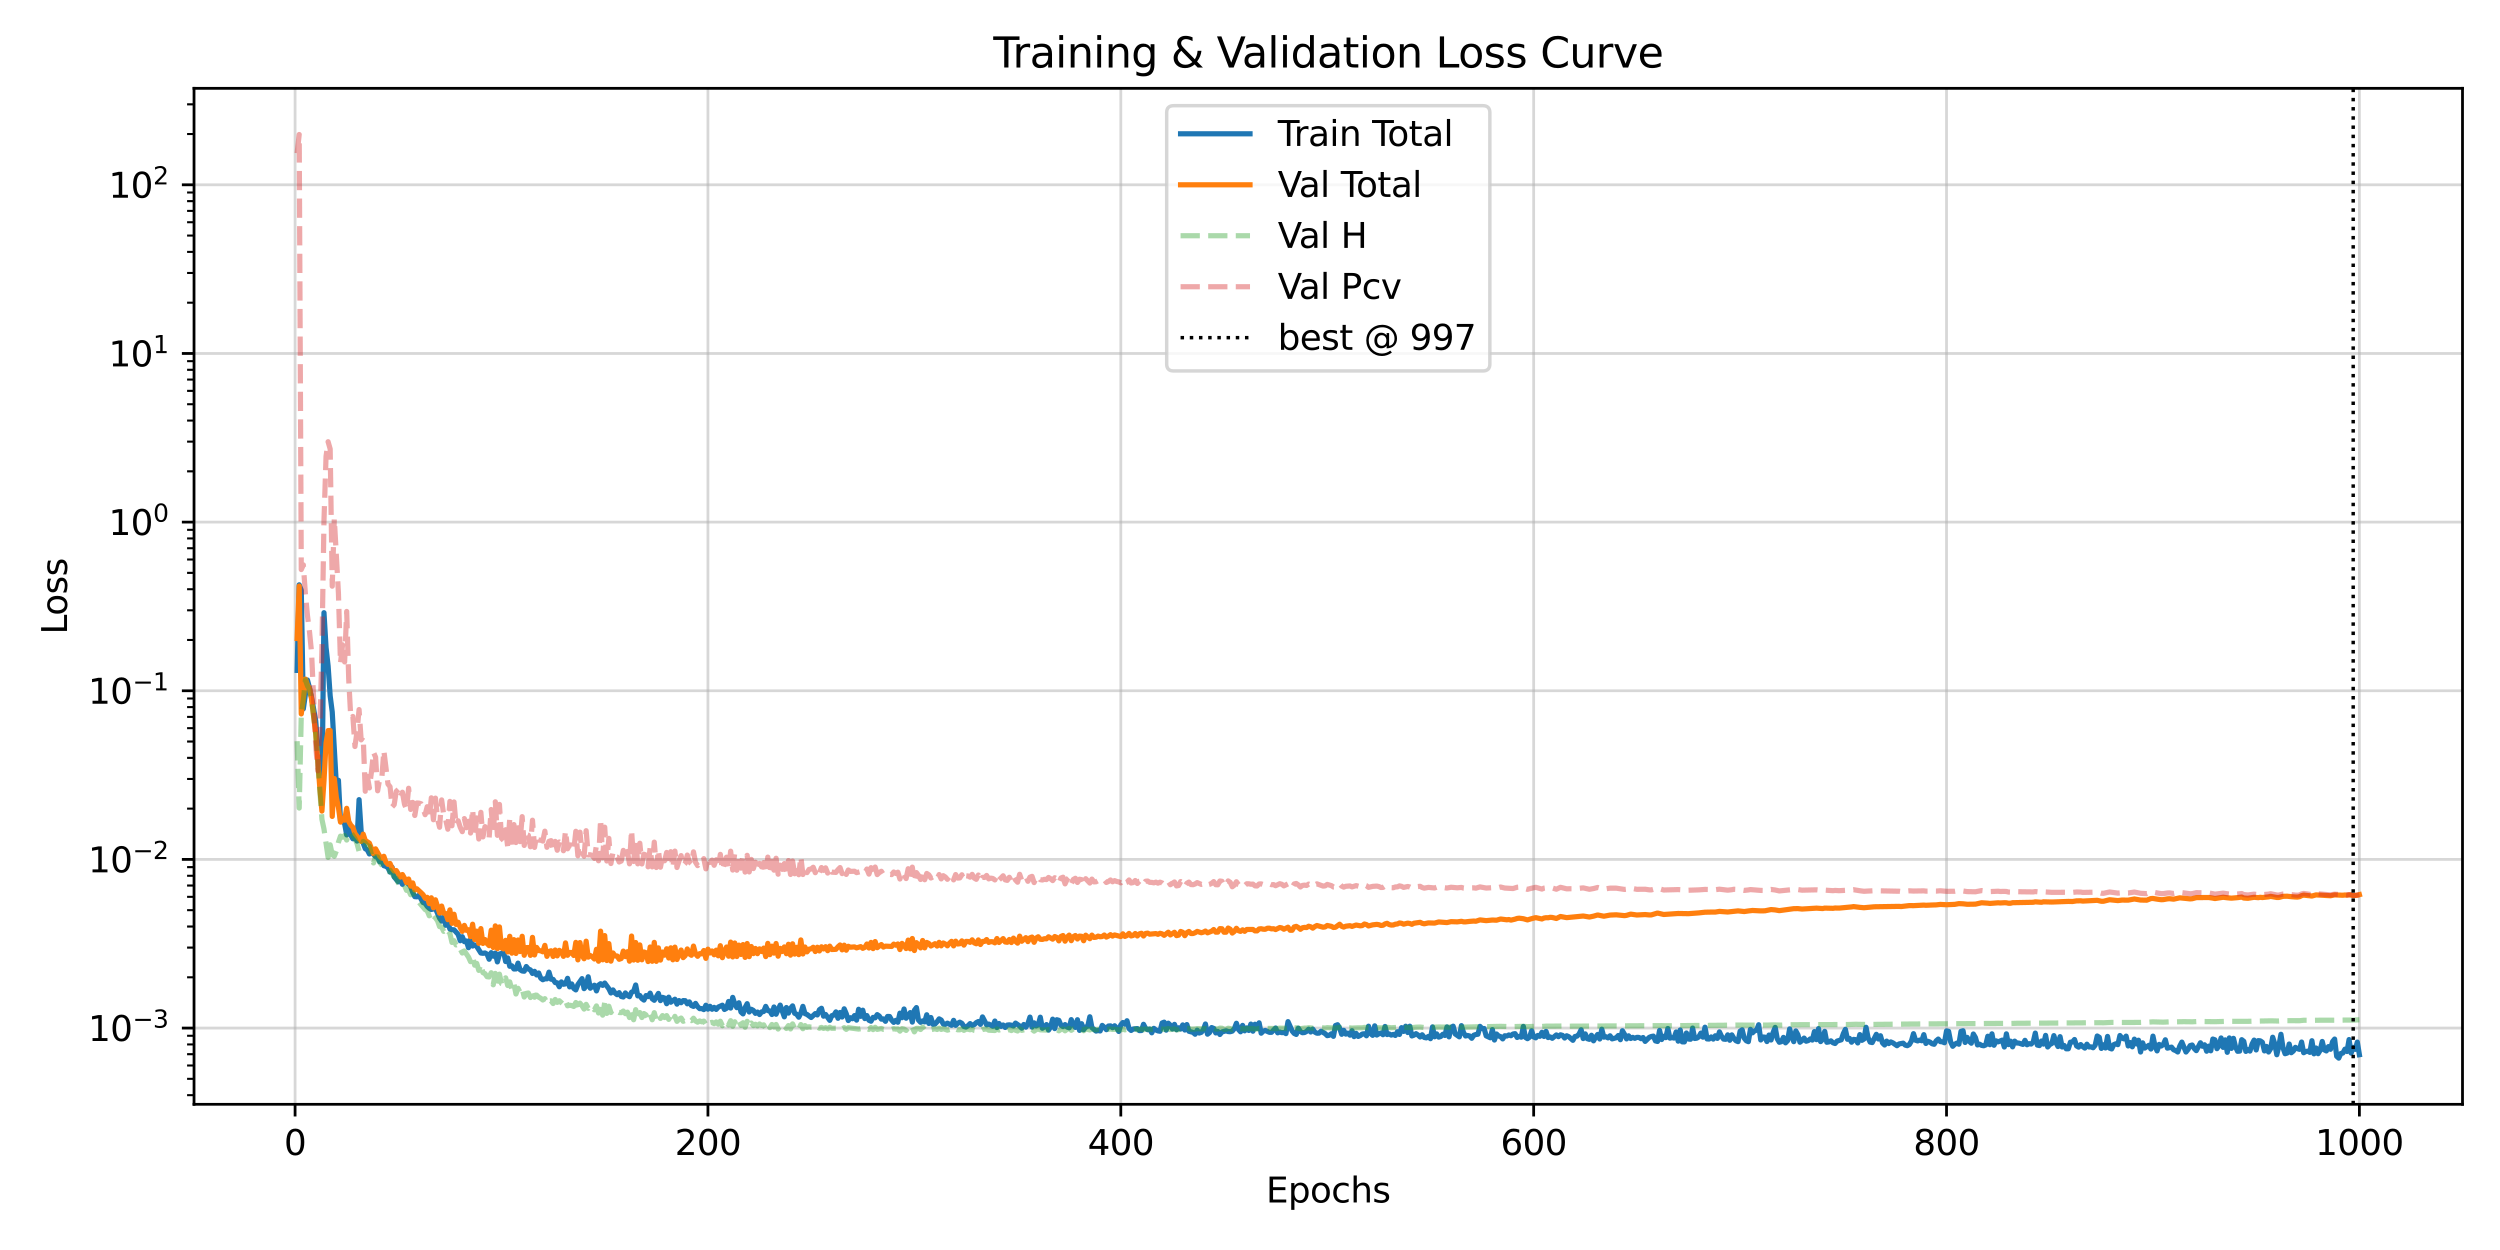 <?xml version="1.0" encoding="utf-8" standalone="no"?>
<!DOCTYPE svg PUBLIC "-//W3C//DTD SVG 1.1//EN"
  "http://www.w3.org/Graphics/SVG/1.1/DTD/svg11.dtd">
<svg xmlns:xlink="http://www.w3.org/1999/xlink" width="720pt" height="360pt" viewBox="0 0 720 360" xmlns="http://www.w3.org/2000/svg" version="1.1">
 <defs>
  <style type="text/css">*{stroke-linejoin: round; stroke-linecap: butt}</style>
 </defs>
 <g id="figure_1">
  <g id="patch_1">
   <path d="M 0 360 
L 720 360 
L 720 0 
L 0 0 
z
" style="fill: #ffffff"/>
  </g>
  <g id="axes_1">
   <g id="patch_2">
    <path d="M 55.88 318.04 
L 709.2 318.04 
L 709.2 25.44 
L 55.88 25.44 
z
" style="fill: #ffffff"/>
   </g>
   <g id="matplotlib.axis_1">
    <g id="xtick_1">
     <g id="line2d_1">
      <path d="M 84.982 318.04 
L 84.982 25.44 
" clip-path="url(#pa850e33a7f)" style="fill: none; stroke: #b0b0b0; stroke-opacity: 0.5; stroke-width: 0.8; stroke-linecap: square"/>
     </g>
     <g id="line2d_2">
      <defs>
       <path id="m1b129eda6e" d="M 0 0 
L 0 3.5 
" style="stroke: #000000; stroke-width: 0.8"/>
      </defs>
      <g>
       <use xlink:href="#m1b129eda6e" x="84.982" y="318.04" style="stroke: #000000; stroke-width: 0.8"/>
      </g>
     </g>
     <g id="text_1">
      <!-- 0 -->
      <g transform="translate(81.801 332.638) scale(0.1 -0.1)">
       <defs>
        <path id="DejaVuSans-30" d="M 2034 4250 
Q 1547 4250 1301 3770 
Q 1056 3291 1056 2328 
Q 1056 1369 1301 889 
Q 1547 409 2034 409 
Q 2525 409 2770 889 
Q 3016 1369 3016 2328 
Q 3016 3291 2770 3770 
Q 2525 4250 2034 4250 
z
M 2034 4750 
Q 2819 4750 3233 4129 
Q 3647 3509 3647 2328 
Q 3647 1150 3233 529 
Q 2819 -91 2034 -91 
Q 1250 -91 836 529 
Q 422 1150 422 2328 
Q 422 3509 836 4129 
Q 1250 4750 2034 4750 
z
" transform="scale(0.016)"/>
       </defs>
       <use xlink:href="#DejaVuSans-30"/>
      </g>
     </g>
    </g>
    <g id="xtick_2">
     <g id="line2d_3">
      <path d="M 203.886 318.04 
L 203.886 25.44 
" clip-path="url(#pa850e33a7f)" style="fill: none; stroke: #b0b0b0; stroke-opacity: 0.5; stroke-width: 0.8; stroke-linecap: square"/>
     </g>
     <g id="line2d_4">
      <g>
       <use xlink:href="#m1b129eda6e" x="203.886" y="318.04" style="stroke: #000000; stroke-width: 0.8"/>
      </g>
     </g>
     <g id="text_2">
      <!-- 200 -->
      <g transform="translate(194.343 332.638) scale(0.1 -0.1)">
       <defs>
        <path id="DejaVuSans-32" d="M 1228 531 
L 3431 531 
L 3431 0 
L 469 0 
L 469 531 
Q 828 903 1448 1529 
Q 2069 2156 2228 2338 
Q 2531 2678 2651 2914 
Q 2772 3150 2772 3378 
Q 2772 3750 2511 3984 
Q 2250 4219 1831 4219 
Q 1534 4219 1204 4116 
Q 875 4013 500 3803 
L 500 4441 
Q 881 4594 1212 4672 
Q 1544 4750 1819 4750 
Q 2544 4750 2975 4387 
Q 3406 4025 3406 3419 
Q 3406 3131 3298 2873 
Q 3191 2616 2906 2266 
Q 2828 2175 2409 1742 
Q 1991 1309 1228 531 
z
" transform="scale(0.016)"/>
       </defs>
       <use xlink:href="#DejaVuSans-32"/>
       <use xlink:href="#DejaVuSans-30" transform="translate(63.623 0)"/>
       <use xlink:href="#DejaVuSans-30" transform="translate(127.246 0)"/>
      </g>
     </g>
    </g>
    <g id="xtick_3">
     <g id="line2d_5">
      <path d="M 322.791 318.04 
L 322.791 25.44 
" clip-path="url(#pa850e33a7f)" style="fill: none; stroke: #b0b0b0; stroke-opacity: 0.5; stroke-width: 0.8; stroke-linecap: square"/>
     </g>
     <g id="line2d_6">
      <g>
       <use xlink:href="#m1b129eda6e" x="322.791" y="318.04" style="stroke: #000000; stroke-width: 0.8"/>
      </g>
     </g>
     <g id="text_3">
      <!-- 400 -->
      <g transform="translate(313.247 332.638) scale(0.1 -0.1)">
       <defs>
        <path id="DejaVuSans-34" d="M 2419 4116 
L 825 1625 
L 2419 1625 
L 2419 4116 
z
M 2253 4666 
L 3047 4666 
L 3047 1625 
L 3713 1625 
L 3713 1100 
L 3047 1100 
L 3047 0 
L 2419 0 
L 2419 1100 
L 313 1100 
L 313 1709 
L 2253 4666 
z
" transform="scale(0.016)"/>
       </defs>
       <use xlink:href="#DejaVuSans-34"/>
       <use xlink:href="#DejaVuSans-30" transform="translate(63.623 0)"/>
       <use xlink:href="#DejaVuSans-30" transform="translate(127.246 0)"/>
      </g>
     </g>
    </g>
    <g id="xtick_4">
     <g id="line2d_7">
      <path d="M 441.695 318.04 
L 441.695 25.44 
" clip-path="url(#pa850e33a7f)" style="fill: none; stroke: #b0b0b0; stroke-opacity: 0.5; stroke-width: 0.8; stroke-linecap: square"/>
     </g>
     <g id="line2d_8">
      <g>
       <use xlink:href="#m1b129eda6e" x="441.695" y="318.04" style="stroke: #000000; stroke-width: 0.8"/>
      </g>
     </g>
     <g id="text_4">
      <!-- 600 -->
      <g transform="translate(432.151 332.638) scale(0.1 -0.1)">
       <defs>
        <path id="DejaVuSans-36" d="M 2113 2584 
Q 1688 2584 1439 2293 
Q 1191 2003 1191 1497 
Q 1191 994 1439 701 
Q 1688 409 2113 409 
Q 2538 409 2786 701 
Q 3034 994 3034 1497 
Q 3034 2003 2786 2293 
Q 2538 2584 2113 2584 
z
M 3366 4563 
L 3366 3988 
Q 3128 4100 2886 4159 
Q 2644 4219 2406 4219 
Q 1781 4219 1451 3797 
Q 1122 3375 1075 2522 
Q 1259 2794 1537 2939 
Q 1816 3084 2150 3084 
Q 2853 3084 3261 2657 
Q 3669 2231 3669 1497 
Q 3669 778 3244 343 
Q 2819 -91 2113 -91 
Q 1303 -91 875 529 
Q 447 1150 447 2328 
Q 447 3434 972 4092 
Q 1497 4750 2381 4750 
Q 2619 4750 2861 4703 
Q 3103 4656 3366 4563 
z
" transform="scale(0.016)"/>
       </defs>
       <use xlink:href="#DejaVuSans-36"/>
       <use xlink:href="#DejaVuSans-30" transform="translate(63.623 0)"/>
       <use xlink:href="#DejaVuSans-30" transform="translate(127.246 0)"/>
      </g>
     </g>
    </g>
    <g id="xtick_5">
     <g id="line2d_9">
      <path d="M 560.599 318.04 
L 560.599 25.44 
" clip-path="url(#pa850e33a7f)" style="fill: none; stroke: #b0b0b0; stroke-opacity: 0.5; stroke-width: 0.8; stroke-linecap: square"/>
     </g>
     <g id="line2d_10">
      <g>
       <use xlink:href="#m1b129eda6e" x="560.599" y="318.04" style="stroke: #000000; stroke-width: 0.8"/>
      </g>
     </g>
     <g id="text_5">
      <!-- 800 -->
      <g transform="translate(551.056 332.638) scale(0.1 -0.1)">
       <defs>
        <path id="DejaVuSans-38" d="M 2034 2216 
Q 1584 2216 1326 1975 
Q 1069 1734 1069 1313 
Q 1069 891 1326 650 
Q 1584 409 2034 409 
Q 2484 409 2743 651 
Q 3003 894 3003 1313 
Q 3003 1734 2745 1975 
Q 2488 2216 2034 2216 
z
M 1403 2484 
Q 997 2584 770 2862 
Q 544 3141 544 3541 
Q 544 4100 942 4425 
Q 1341 4750 2034 4750 
Q 2731 4750 3128 4425 
Q 3525 4100 3525 3541 
Q 3525 3141 3298 2862 
Q 3072 2584 2669 2484 
Q 3125 2378 3379 2068 
Q 3634 1759 3634 1313 
Q 3634 634 3220 271 
Q 2806 -91 2034 -91 
Q 1263 -91 848 271 
Q 434 634 434 1313 
Q 434 1759 690 2068 
Q 947 2378 1403 2484 
z
M 1172 3481 
Q 1172 3119 1398 2916 
Q 1625 2713 2034 2713 
Q 2441 2713 2670 2916 
Q 2900 3119 2900 3481 
Q 2900 3844 2670 4047 
Q 2441 4250 2034 4250 
Q 1625 4250 1398 4047 
Q 1172 3844 1172 3481 
z
" transform="scale(0.016)"/>
       </defs>
       <use xlink:href="#DejaVuSans-38"/>
       <use xlink:href="#DejaVuSans-30" transform="translate(63.623 0)"/>
       <use xlink:href="#DejaVuSans-30" transform="translate(127.246 0)"/>
      </g>
     </g>
    </g>
    <g id="xtick_6">
     <g id="line2d_11">
      <path d="M 679.504 318.04 
L 679.504 25.44 
" clip-path="url(#pa850e33a7f)" style="fill: none; stroke: #b0b0b0; stroke-opacity: 0.5; stroke-width: 0.8; stroke-linecap: square"/>
     </g>
     <g id="line2d_12">
      <g>
       <use xlink:href="#m1b129eda6e" x="679.504" y="318.04" style="stroke: #000000; stroke-width: 0.8"/>
      </g>
     </g>
     <g id="text_6">
      <!-- 1000 -->
      <g transform="translate(666.779 332.638) scale(0.1 -0.1)">
       <defs>
        <path id="DejaVuSans-31" d="M 794 531 
L 1825 531 
L 1825 4091 
L 703 3866 
L 703 4441 
L 1819 4666 
L 2450 4666 
L 2450 531 
L 3481 531 
L 3481 0 
L 794 0 
L 794 531 
z
" transform="scale(0.016)"/>
       </defs>
       <use xlink:href="#DejaVuSans-31"/>
       <use xlink:href="#DejaVuSans-30" transform="translate(63.623 0)"/>
       <use xlink:href="#DejaVuSans-30" transform="translate(127.246 0)"/>
       <use xlink:href="#DejaVuSans-30" transform="translate(190.869 0)"/>
      </g>
     </g>
    </g>
    <g id="text_7">
     <!-- Epochs -->
     <g transform="translate(364.625 346.317) scale(0.1 -0.1)">
      <defs>
       <path id="DejaVuSans-45" d="M 628 4666 
L 3578 4666 
L 3578 4134 
L 1259 4134 
L 1259 2753 
L 3481 2753 
L 3481 2222 
L 1259 2222 
L 1259 531 
L 3634 531 
L 3634 0 
L 628 0 
L 628 4666 
z
" transform="scale(0.016)"/>
       <path id="DejaVuSans-70" d="M 1159 525 
L 1159 -1331 
L 581 -1331 
L 581 3500 
L 1159 3500 
L 1159 2969 
Q 1341 3281 1617 3432 
Q 1894 3584 2278 3584 
Q 2916 3584 3314 3078 
Q 3713 2572 3713 1747 
Q 3713 922 3314 415 
Q 2916 -91 2278 -91 
Q 1894 -91 1617 61 
Q 1341 213 1159 525 
z
M 3116 1747 
Q 3116 2381 2855 2742 
Q 2594 3103 2138 3103 
Q 1681 3103 1420 2742 
Q 1159 2381 1159 1747 
Q 1159 1113 1420 752 
Q 1681 391 2138 391 
Q 2594 391 2855 752 
Q 3116 1113 3116 1747 
z
" transform="scale(0.016)"/>
       <path id="DejaVuSans-6f" d="M 1959 3097 
Q 1497 3097 1228 2736 
Q 959 2375 959 1747 
Q 959 1119 1226 758 
Q 1494 397 1959 397 
Q 2419 397 2687 759 
Q 2956 1122 2956 1747 
Q 2956 2369 2687 2733 
Q 2419 3097 1959 3097 
z
M 1959 3584 
Q 2709 3584 3137 3096 
Q 3566 2609 3566 1747 
Q 3566 888 3137 398 
Q 2709 -91 1959 -91 
Q 1206 -91 779 398 
Q 353 888 353 1747 
Q 353 2609 779 3096 
Q 1206 3584 1959 3584 
z
" transform="scale(0.016)"/>
       <path id="DejaVuSans-63" d="M 3122 3366 
L 3122 2828 
Q 2878 2963 2633 3030 
Q 2388 3097 2138 3097 
Q 1578 3097 1268 2742 
Q 959 2388 959 1747 
Q 959 1106 1268 751 
Q 1578 397 2138 397 
Q 2388 397 2633 464 
Q 2878 531 3122 666 
L 3122 134 
Q 2881 22 2623 -34 
Q 2366 -91 2075 -91 
Q 1284 -91 818 406 
Q 353 903 353 1747 
Q 353 2603 823 3093 
Q 1294 3584 2113 3584 
Q 2378 3584 2631 3529 
Q 2884 3475 3122 3366 
z
" transform="scale(0.016)"/>
       <path id="DejaVuSans-68" d="M 3513 2113 
L 3513 0 
L 2938 0 
L 2938 2094 
Q 2938 2591 2744 2837 
Q 2550 3084 2163 3084 
Q 1697 3084 1428 2787 
Q 1159 2491 1159 1978 
L 1159 0 
L 581 0 
L 581 4863 
L 1159 4863 
L 1159 2956 
Q 1366 3272 1645 3428 
Q 1925 3584 2291 3584 
Q 2894 3584 3203 3211 
Q 3513 2838 3513 2113 
z
" transform="scale(0.016)"/>
       <path id="DejaVuSans-73" d="M 2834 3397 
L 2834 2853 
Q 2591 2978 2328 3040 
Q 2066 3103 1784 3103 
Q 1356 3103 1142 2972 
Q 928 2841 928 2578 
Q 928 2378 1081 2264 
Q 1234 2150 1697 2047 
L 1894 2003 
Q 2506 1872 2764 1633 
Q 3022 1394 3022 966 
Q 3022 478 2636 193 
Q 2250 -91 1575 -91 
Q 1294 -91 989 -36 
Q 684 19 347 128 
L 347 722 
Q 666 556 975 473 
Q 1284 391 1588 391 
Q 1994 391 2212 530 
Q 2431 669 2431 922 
Q 2431 1156 2273 1281 
Q 2116 1406 1581 1522 
L 1381 1569 
Q 847 1681 609 1914 
Q 372 2147 372 2553 
Q 372 3047 722 3315 
Q 1072 3584 1716 3584 
Q 2034 3584 2315 3537 
Q 2597 3491 2834 3397 
z
" transform="scale(0.016)"/>
      </defs>
      <use xlink:href="#DejaVuSans-45"/>
      <use xlink:href="#DejaVuSans-70" transform="translate(63.184 0)"/>
      <use xlink:href="#DejaVuSans-6f" transform="translate(126.66 0)"/>
      <use xlink:href="#DejaVuSans-63" transform="translate(187.842 0)"/>
      <use xlink:href="#DejaVuSans-68" transform="translate(242.822 0)"/>
      <use xlink:href="#DejaVuSans-73" transform="translate(306.201 0)"/>
     </g>
    </g>
   </g>
   <g id="matplotlib.axis_2">
    <g id="ytick_1">
     <g id="line2d_13">
      <path d="M 55.88 296.084 
L 709.2 296.084 
" clip-path="url(#pa850e33a7f)" style="fill: none; stroke: #b0b0b0; stroke-opacity: 0.5; stroke-width: 0.8; stroke-linecap: square"/>
     </g>
     <g id="line2d_14">
      <defs>
       <path id="m483ca4b543" d="M 0 0 
L -3.5 0 
" style="stroke: #000000; stroke-width: 0.8"/>
      </defs>
      <g>
       <use xlink:href="#m483ca4b543" x="55.88" y="296.084" style="stroke: #000000; stroke-width: 0.8"/>
      </g>
     </g>
     <g id="text_8">
      <!-- $\mathdefault{10^{-3}}$ -->
      <g transform="translate(25.38 299.883) scale(0.1 -0.1)">
       <defs>
        <path id="DejaVuSans-2212" d="M 678 2272 
L 4684 2272 
L 4684 1741 
L 678 1741 
L 678 2272 
z
" transform="scale(0.016)"/>
        <path id="DejaVuSans-33" d="M 2597 2516 
Q 3050 2419 3304 2112 
Q 3559 1806 3559 1356 
Q 3559 666 3084 287 
Q 2609 -91 1734 -91 
Q 1441 -91 1130 -33 
Q 819 25 488 141 
L 488 750 
Q 750 597 1062 519 
Q 1375 441 1716 441 
Q 2309 441 2620 675 
Q 2931 909 2931 1356 
Q 2931 1769 2642 2001 
Q 2353 2234 1838 2234 
L 1294 2234 
L 1294 2753 
L 1863 2753 
Q 2328 2753 2575 2939 
Q 2822 3125 2822 3475 
Q 2822 3834 2567 4026 
Q 2313 4219 1838 4219 
Q 1578 4219 1281 4162 
Q 984 4106 628 3988 
L 628 4550 
Q 988 4650 1302 4700 
Q 1616 4750 1894 4750 
Q 2613 4750 3031 4423 
Q 3450 4097 3450 3541 
Q 3450 3153 3228 2886 
Q 3006 2619 2597 2516 
z
" transform="scale(0.016)"/>
       </defs>
       <use xlink:href="#DejaVuSans-31" transform="translate(0 0.766)"/>
       <use xlink:href="#DejaVuSans-30" transform="translate(63.623 0.766)"/>
       <use xlink:href="#DejaVuSans-2212" transform="translate(128.203 39.047) scale(0.7)"/>
       <use xlink:href="#DejaVuSans-33" transform="translate(186.855 39.047) scale(0.7)"/>
      </g>
     </g>
    </g>
    <g id="ytick_2">
     <g id="line2d_15">
      <path d="M 55.88 247.511 
L 709.2 247.511 
" clip-path="url(#pa850e33a7f)" style="fill: none; stroke: #b0b0b0; stroke-opacity: 0.5; stroke-width: 0.8; stroke-linecap: square"/>
     </g>
     <g id="line2d_16">
      <g>
       <use xlink:href="#m483ca4b543" x="55.88" y="247.511" style="stroke: #000000; stroke-width: 0.8"/>
      </g>
     </g>
     <g id="text_9">
      <!-- $\mathdefault{10^{-2}}$ -->
      <g transform="translate(25.38 251.31) scale(0.1 -0.1)">
       <use xlink:href="#DejaVuSans-31" transform="translate(0 0.766)"/>
       <use xlink:href="#DejaVuSans-30" transform="translate(63.623 0.766)"/>
       <use xlink:href="#DejaVuSans-2212" transform="translate(128.203 39.047) scale(0.7)"/>
       <use xlink:href="#DejaVuSans-32" transform="translate(186.855 39.047) scale(0.7)"/>
      </g>
     </g>
    </g>
    <g id="ytick_3">
     <g id="line2d_17">
      <path d="M 55.88 198.939 
L 709.2 198.939 
" clip-path="url(#pa850e33a7f)" style="fill: none; stroke: #b0b0b0; stroke-opacity: 0.5; stroke-width: 0.8; stroke-linecap: square"/>
     </g>
     <g id="line2d_18">
      <g>
       <use xlink:href="#m483ca4b543" x="55.88" y="198.939" style="stroke: #000000; stroke-width: 0.8"/>
      </g>
     </g>
     <g id="text_10">
      <!-- $\mathdefault{10^{-1}}$ -->
      <g transform="translate(25.38 202.738) scale(0.1 -0.1)">
       <use xlink:href="#DejaVuSans-31" transform="translate(0 0.684)"/>
       <use xlink:href="#DejaVuSans-30" transform="translate(63.623 0.684)"/>
       <use xlink:href="#DejaVuSans-2212" transform="translate(128.203 38.966) scale(0.7)"/>
       <use xlink:href="#DejaVuSans-31" transform="translate(186.855 38.966) scale(0.7)"/>
      </g>
     </g>
    </g>
    <g id="ytick_4">
     <g id="line2d_19">
      <path d="M 55.88 150.366 
L 709.2 150.366 
" clip-path="url(#pa850e33a7f)" style="fill: none; stroke: #b0b0b0; stroke-opacity: 0.5; stroke-width: 0.8; stroke-linecap: square"/>
     </g>
     <g id="line2d_20">
      <g>
       <use xlink:href="#m483ca4b543" x="55.88" y="150.366" style="stroke: #000000; stroke-width: 0.8"/>
      </g>
     </g>
     <g id="text_11">
      <!-- $\mathdefault{10^{0}}$ -->
      <g transform="translate(31.28 154.166) scale(0.1 -0.1)">
       <use xlink:href="#DejaVuSans-31" transform="translate(0 0.766)"/>
       <use xlink:href="#DejaVuSans-30" transform="translate(63.623 0.766)"/>
       <use xlink:href="#DejaVuSans-30" transform="translate(128.203 39.047) scale(0.7)"/>
      </g>
     </g>
    </g>
    <g id="ytick_5">
     <g id="line2d_21">
      <path d="M 55.88 101.794 
L 709.2 101.794 
" clip-path="url(#pa850e33a7f)" style="fill: none; stroke: #b0b0b0; stroke-opacity: 0.5; stroke-width: 0.8; stroke-linecap: square"/>
     </g>
     <g id="line2d_22">
      <g>
       <use xlink:href="#m483ca4b543" x="55.88" y="101.794" style="stroke: #000000; stroke-width: 0.8"/>
      </g>
     </g>
     <g id="text_12">
      <!-- $\mathdefault{10^{1}}$ -->
      <g transform="translate(31.28 105.593) scale(0.1 -0.1)">
       <use xlink:href="#DejaVuSans-31" transform="translate(0 0.684)"/>
       <use xlink:href="#DejaVuSans-30" transform="translate(63.623 0.684)"/>
       <use xlink:href="#DejaVuSans-31" transform="translate(128.203 38.966) scale(0.7)"/>
      </g>
     </g>
    </g>
    <g id="ytick_6">
     <g id="line2d_23">
      <path d="M 55.88 53.222 
L 709.2 53.222 
" clip-path="url(#pa850e33a7f)" style="fill: none; stroke: #b0b0b0; stroke-opacity: 0.5; stroke-width: 0.8; stroke-linecap: square"/>
     </g>
     <g id="line2d_24">
      <g>
       <use xlink:href="#m483ca4b543" x="55.88" y="53.222" style="stroke: #000000; stroke-width: 0.8"/>
      </g>
     </g>
     <g id="text_13">
      <!-- $\mathdefault{10^{2}}$ -->
      <g transform="translate(31.28 57.021) scale(0.1 -0.1)">
       <use xlink:href="#DejaVuSans-31" transform="translate(0 0.766)"/>
       <use xlink:href="#DejaVuSans-30" transform="translate(63.623 0.766)"/>
       <use xlink:href="#DejaVuSans-32" transform="translate(128.203 39.047) scale(0.7)"/>
      </g>
     </g>
    </g>
    <g id="ytick_7">
     <g id="line2d_25">
      <defs>
       <path id="m5941c5f02d" d="M 0 0 
L -2 0 
" style="stroke: #000000; stroke-width: 0.6"/>
      </defs>
      <g>
       <use xlink:href="#m5941c5f02d" x="55.88" y="315.412" style="stroke: #000000; stroke-width: 0.6"/>
      </g>
     </g>
    </g>
    <g id="ytick_8">
     <g id="line2d_26">
      <g>
       <use xlink:href="#m5941c5f02d" x="55.88" y="310.705" style="stroke: #000000; stroke-width: 0.6"/>
      </g>
     </g>
    </g>
    <g id="ytick_9">
     <g id="line2d_27">
      <g>
       <use xlink:href="#m5941c5f02d" x="55.88" y="306.859" style="stroke: #000000; stroke-width: 0.6"/>
      </g>
     </g>
    </g>
    <g id="ytick_10">
     <g id="line2d_28">
      <g>
       <use xlink:href="#m5941c5f02d" x="55.88" y="303.608" style="stroke: #000000; stroke-width: 0.6"/>
      </g>
     </g>
    </g>
    <g id="ytick_11">
     <g id="line2d_29">
      <g>
       <use xlink:href="#m5941c5f02d" x="55.88" y="300.791" style="stroke: #000000; stroke-width: 0.6"/>
      </g>
     </g>
    </g>
    <g id="ytick_12">
     <g id="line2d_30">
      <g>
       <use xlink:href="#m5941c5f02d" x="55.88" y="298.306" style="stroke: #000000; stroke-width: 0.6"/>
      </g>
     </g>
    </g>
    <g id="ytick_13">
     <g id="line2d_31">
      <g>
       <use xlink:href="#m5941c5f02d" x="55.88" y="281.462" style="stroke: #000000; stroke-width: 0.6"/>
      </g>
     </g>
    </g>
    <g id="ytick_14">
     <g id="line2d_32">
      <g>
       <use xlink:href="#m5941c5f02d" x="55.88" y="272.909" style="stroke: #000000; stroke-width: 0.6"/>
      </g>
     </g>
    </g>
    <g id="ytick_15">
     <g id="line2d_33">
      <g>
       <use xlink:href="#m5941c5f02d" x="55.88" y="266.84" style="stroke: #000000; stroke-width: 0.6"/>
      </g>
     </g>
    </g>
    <g id="ytick_16">
     <g id="line2d_34">
      <g>
       <use xlink:href="#m5941c5f02d" x="55.88" y="262.133" style="stroke: #000000; stroke-width: 0.6"/>
      </g>
     </g>
    </g>
    <g id="ytick_17">
     <g id="line2d_35">
      <g>
       <use xlink:href="#m5941c5f02d" x="55.88" y="258.287" style="stroke: #000000; stroke-width: 0.6"/>
      </g>
     </g>
    </g>
    <g id="ytick_18">
     <g id="line2d_36">
      <g>
       <use xlink:href="#m5941c5f02d" x="55.88" y="255.035" style="stroke: #000000; stroke-width: 0.6"/>
      </g>
     </g>
    </g>
    <g id="ytick_19">
     <g id="line2d_37">
      <g>
       <use xlink:href="#m5941c5f02d" x="55.88" y="252.218" style="stroke: #000000; stroke-width: 0.6"/>
      </g>
     </g>
    </g>
    <g id="ytick_20">
     <g id="line2d_38">
      <g>
       <use xlink:href="#m5941c5f02d" x="55.88" y="249.734" style="stroke: #000000; stroke-width: 0.6"/>
      </g>
     </g>
    </g>
    <g id="ytick_21">
     <g id="line2d_39">
      <g>
       <use xlink:href="#m5941c5f02d" x="55.88" y="232.889" style="stroke: #000000; stroke-width: 0.6"/>
      </g>
     </g>
    </g>
    <g id="ytick_22">
     <g id="line2d_40">
      <g>
       <use xlink:href="#m5941c5f02d" x="55.88" y="224.336" style="stroke: #000000; stroke-width: 0.6"/>
      </g>
     </g>
    </g>
    <g id="ytick_23">
     <g id="line2d_41">
      <g>
       <use xlink:href="#m5941c5f02d" x="55.88" y="218.268" style="stroke: #000000; stroke-width: 0.6"/>
      </g>
     </g>
    </g>
    <g id="ytick_24">
     <g id="line2d_42">
      <g>
       <use xlink:href="#m5941c5f02d" x="55.88" y="213.561" style="stroke: #000000; stroke-width: 0.6"/>
      </g>
     </g>
    </g>
    <g id="ytick_25">
     <g id="line2d_43">
      <g>
       <use xlink:href="#m5941c5f02d" x="55.88" y="209.715" style="stroke: #000000; stroke-width: 0.6"/>
      </g>
     </g>
    </g>
    <g id="ytick_26">
     <g id="line2d_44">
      <g>
       <use xlink:href="#m5941c5f02d" x="55.88" y="206.463" style="stroke: #000000; stroke-width: 0.6"/>
      </g>
     </g>
    </g>
    <g id="ytick_27">
     <g id="line2d_45">
      <g>
       <use xlink:href="#m5941c5f02d" x="55.88" y="203.646" style="stroke: #000000; stroke-width: 0.6"/>
      </g>
     </g>
    </g>
    <g id="ytick_28">
     <g id="line2d_46">
      <g>
       <use xlink:href="#m5941c5f02d" x="55.88" y="201.161" style="stroke: #000000; stroke-width: 0.6"/>
      </g>
     </g>
    </g>
    <g id="ytick_29">
     <g id="line2d_47">
      <g>
       <use xlink:href="#m5941c5f02d" x="55.88" y="184.317" style="stroke: #000000; stroke-width: 0.6"/>
      </g>
     </g>
    </g>
    <g id="ytick_30">
     <g id="line2d_48">
      <g>
       <use xlink:href="#m5941c5f02d" x="55.88" y="175.764" style="stroke: #000000; stroke-width: 0.6"/>
      </g>
     </g>
    </g>
    <g id="ytick_31">
     <g id="line2d_49">
      <g>
       <use xlink:href="#m5941c5f02d" x="55.88" y="169.695" style="stroke: #000000; stroke-width: 0.6"/>
      </g>
     </g>
    </g>
    <g id="ytick_32">
     <g id="line2d_50">
      <g>
       <use xlink:href="#m5941c5f02d" x="55.88" y="164.988" style="stroke: #000000; stroke-width: 0.6"/>
      </g>
     </g>
    </g>
    <g id="ytick_33">
     <g id="line2d_51">
      <g>
       <use xlink:href="#m5941c5f02d" x="55.88" y="161.142" style="stroke: #000000; stroke-width: 0.6"/>
      </g>
     </g>
    </g>
    <g id="ytick_34">
     <g id="line2d_52">
      <g>
       <use xlink:href="#m5941c5f02d" x="55.88" y="157.89" style="stroke: #000000; stroke-width: 0.6"/>
      </g>
     </g>
    </g>
    <g id="ytick_35">
     <g id="line2d_53">
      <g>
       <use xlink:href="#m5941c5f02d" x="55.88" y="155.074" style="stroke: #000000; stroke-width: 0.6"/>
      </g>
     </g>
    </g>
    <g id="ytick_36">
     <g id="line2d_54">
      <g>
       <use xlink:href="#m5941c5f02d" x="55.88" y="152.589" style="stroke: #000000; stroke-width: 0.6"/>
      </g>
     </g>
    </g>
    <g id="ytick_37">
     <g id="line2d_55">
      <g>
       <use xlink:href="#m5941c5f02d" x="55.88" y="135.745" style="stroke: #000000; stroke-width: 0.6"/>
      </g>
     </g>
    </g>
    <g id="ytick_38">
     <g id="line2d_56">
      <g>
       <use xlink:href="#m5941c5f02d" x="55.88" y="127.191" style="stroke: #000000; stroke-width: 0.6"/>
      </g>
     </g>
    </g>
    <g id="ytick_39">
     <g id="line2d_57">
      <g>
       <use xlink:href="#m5941c5f02d" x="55.88" y="121.123" style="stroke: #000000; stroke-width: 0.6"/>
      </g>
     </g>
    </g>
    <g id="ytick_40">
     <g id="line2d_58">
      <g>
       <use xlink:href="#m5941c5f02d" x="55.88" y="116.416" style="stroke: #000000; stroke-width: 0.6"/>
      </g>
     </g>
    </g>
    <g id="ytick_41">
     <g id="line2d_59">
      <g>
       <use xlink:href="#m5941c5f02d" x="55.88" y="112.57" style="stroke: #000000; stroke-width: 0.6"/>
      </g>
     </g>
    </g>
    <g id="ytick_42">
     <g id="line2d_60">
      <g>
       <use xlink:href="#m5941c5f02d" x="55.88" y="109.318" style="stroke: #000000; stroke-width: 0.6"/>
      </g>
     </g>
    </g>
    <g id="ytick_43">
     <g id="line2d_61">
      <g>
       <use xlink:href="#m5941c5f02d" x="55.88" y="106.501" style="stroke: #000000; stroke-width: 0.6"/>
      </g>
     </g>
    </g>
    <g id="ytick_44">
     <g id="line2d_62">
      <g>
       <use xlink:href="#m5941c5f02d" x="55.88" y="104.017" style="stroke: #000000; stroke-width: 0.6"/>
      </g>
     </g>
    </g>
    <g id="ytick_45">
     <g id="line2d_63">
      <g>
       <use xlink:href="#m5941c5f02d" x="55.88" y="87.172" style="stroke: #000000; stroke-width: 0.6"/>
      </g>
     </g>
    </g>
    <g id="ytick_46">
     <g id="line2d_64">
      <g>
       <use xlink:href="#m5941c5f02d" x="55.88" y="78.619" style="stroke: #000000; stroke-width: 0.6"/>
      </g>
     </g>
    </g>
    <g id="ytick_47">
     <g id="line2d_65">
      <g>
       <use xlink:href="#m5941c5f02d" x="55.88" y="72.55" style="stroke: #000000; stroke-width: 0.6"/>
      </g>
     </g>
    </g>
    <g id="ytick_48">
     <g id="line2d_66">
      <g>
       <use xlink:href="#m5941c5f02d" x="55.88" y="67.843" style="stroke: #000000; stroke-width: 0.6"/>
      </g>
     </g>
    </g>
    <g id="ytick_49">
     <g id="line2d_67">
      <g>
       <use xlink:href="#m5941c5f02d" x="55.88" y="63.997" style="stroke: #000000; stroke-width: 0.6"/>
      </g>
     </g>
    </g>
    <g id="ytick_50">
     <g id="line2d_68">
      <g>
       <use xlink:href="#m5941c5f02d" x="55.88" y="60.746" style="stroke: #000000; stroke-width: 0.6"/>
      </g>
     </g>
    </g>
    <g id="ytick_51">
     <g id="line2d_69">
      <g>
       <use xlink:href="#m5941c5f02d" x="55.88" y="57.929" style="stroke: #000000; stroke-width: 0.6"/>
      </g>
     </g>
    </g>
    <g id="ytick_52">
     <g id="line2d_70">
      <g>
       <use xlink:href="#m5941c5f02d" x="55.88" y="55.444" style="stroke: #000000; stroke-width: 0.6"/>
      </g>
     </g>
    </g>
    <g id="ytick_53">
     <g id="line2d_71">
      <g>
       <use xlink:href="#m5941c5f02d" x="55.88" y="38.6" style="stroke: #000000; stroke-width: 0.6"/>
      </g>
     </g>
    </g>
    <g id="ytick_54">
     <g id="line2d_72">
      <g>
       <use xlink:href="#m5941c5f02d" x="55.88" y="30.047" style="stroke: #000000; stroke-width: 0.6"/>
      </g>
     </g>
    </g>
    <g id="text_14">
     <!-- Loss -->
     <g transform="translate(19.301 182.707) rotate(-90) scale(0.1 -0.1)">
      <defs>
       <path id="DejaVuSans-4c" d="M 628 4666 
L 1259 4666 
L 1259 531 
L 3531 531 
L 3531 0 
L 628 0 
L 628 4666 
z
" transform="scale(0.016)"/>
      </defs>
      <use xlink:href="#DejaVuSans-4c"/>
      <use xlink:href="#DejaVuSans-6f" transform="translate(53.963 0)"/>
      <use xlink:href="#DejaVuSans-73" transform="translate(115.145 0)"/>
      <use xlink:href="#DejaVuSans-73" transform="translate(167.244 0)"/>
     </g>
    </g>
   </g>
   <g id="line2d_73">
    <path d="M 85.577 193.074 
L 86.171 168.431 
L 86.766 170.005 
L 87.36 204.147 
L 88.549 195.857 
L 89.144 198.129 
L 89.738 200.904 
L 90.927 207.607 
L 92.711 229.622 
L 93.305 176.46 
L 93.9 186.463 
L 94.495 191.832 
L 95.089 200.399 
L 95.684 205.064 
L 96.873 226.109 
L 97.467 224.722 
L 98.062 236.399 
L 98.656 236.519 
L 99.251 237.201 
L 99.845 240.454 
L 100.44 237.283 
L 101.034 240.537 
L 101.629 241.567 
L 102.223 241.088 
L 102.818 242.223 
L 103.412 230.304 
L 104.007 239.343 
L 104.601 242.825 
L 105.196 244.429 
L 105.79 244.764 
L 106.385 245.941 
L 106.979 245.121 
L 107.574 246.037 
L 108.169 246.729 
L 108.763 246.924 
L 109.358 248.194 
L 109.952 247.798 
L 110.547 249.319 
L 111.141 249.501 
L 111.736 249.909 
L 112.33 251.166 
L 112.925 249.782 
L 113.519 252.55 
L 114.708 253.971 
L 115.303 253.426 
L 115.897 254.683 
L 116.492 253.708 
L 117.681 254.557 
L 118.275 255.338 
L 118.87 257.033 
L 119.464 258.234 
L 120.059 258.284 
L 120.653 257.83 
L 121.843 259.926 
L 122.437 260.145 
L 123.032 261.02 
L 123.626 261.599 
L 124.221 261.93 
L 125.41 261.632 
L 126.599 264.432 
L 127.193 265.271 
L 127.788 264.028 
L 128.382 266.476 
L 128.977 265.73 
L 129.571 267.549 
L 130.166 267.759 
L 130.76 267.78 
L 131.949 269.101 
L 132.544 270.927 
L 133.138 269.773 
L 133.733 271.201 
L 134.327 270.994 
L 134.922 272.929 
L 135.516 270.575 
L 136.111 272.456 
L 136.706 272.141 
L 137.3 272.567 
L 138.489 274.465 
L 139.084 274.549 
L 139.678 274.457 
L 140.273 274.794 
L 140.867 276.259 
L 141.462 274.365 
L 142.056 275.392 
L 142.651 274.483 
L 143.245 277.026 
L 143.84 274.754 
L 144.434 274.604 
L 145.029 274.137 
L 145.623 276.917 
L 146.218 275.885 
L 146.812 278.288 
L 147.407 278.156 
L 148.001 279.064 
L 148.596 279.054 
L 149.19 277.384 
L 149.785 279.251 
L 150.38 279.646 
L 150.974 279.71 
L 151.569 278.364 
L 152.163 279.085 
L 152.758 279.334 
L 153.352 280.354 
L 153.947 279.747 
L 154.541 280.782 
L 155.136 280.216 
L 155.73 281.713 
L 156.325 282.16 
L 156.919 281.887 
L 157.514 281.904 
L 158.108 279.981 
L 158.703 282.012 
L 159.297 282.069 
L 159.892 282.974 
L 160.486 283.053 
L 161.081 284.187 
L 161.675 282.79 
L 162.27 283.465 
L 162.864 283.357 
L 163.459 281.76 
L 164.054 284.221 
L 164.648 283.379 
L 165.243 284.669 
L 165.837 285.09 
L 166.432 283.552 
L 167.621 281.845 
L 168.215 284.724 
L 168.81 284.004 
L 169.404 281.316 
L 169.999 284.604 
L 170.593 284.086 
L 171.188 283.746 
L 171.782 285.377 
L 172.377 283.722 
L 172.971 283.31 
L 173.566 283.786 
L 174.16 283.12 
L 175.349 284.756 
L 175.944 285.979 
L 176.538 285.103 
L 177.133 285.998 
L 177.728 286.463 
L 178.322 285.89 
L 178.917 286.981 
L 179.511 287.134 
L 180.106 285.968 
L 180.7 286.702 
L 181.295 287.041 
L 181.889 285.749 
L 182.484 285.492 
L 183.078 283.682 
L 183.673 286.811 
L 184.267 286.702 
L 184.862 287.584 
L 185.456 288.025 
L 186.051 286.724 
L 186.645 287.021 
L 187.24 286.03 
L 187.834 287.645 
L 188.429 288.081 
L 189.618 286.107 
L 190.212 288.174 
L 190.807 287.24 
L 191.402 287.442 
L 191.996 289.069 
L 192.591 287.186 
L 193.185 288.638 
L 194.374 287.775 
L 194.969 289.19 
L 195.563 288.169 
L 196.158 288.778 
L 196.752 288.172 
L 197.347 288.199 
L 197.941 289.098 
L 198.536 288.546 
L 199.13 289.591 
L 199.725 289.84 
L 200.319 288.98 
L 200.914 289.918 
L 201.508 290.487 
L 202.103 290.477 
L 202.697 290.761 
L 203.292 289.512 
L 203.886 290.637 
L 204.481 289.817 
L 205.076 290.665 
L 205.67 290.126 
L 206.265 290.711 
L 206.859 290.04 
L 208.048 289.501 
L 208.643 290.725 
L 209.237 290.394 
L 209.832 288.43 
L 210.426 290.318 
L 211.021 287.25 
L 211.615 289.144 
L 212.21 290.202 
L 212.804 288.801 
L 213.399 291.451 
L 213.993 292 
L 214.588 290.18 
L 215.182 289.06 
L 215.777 291.453 
L 216.371 290.676 
L 216.966 290.995 
L 217.56 291.849 
L 218.155 291.473 
L 218.75 292.186 
L 219.344 291.424 
L 219.939 291.313 
L 220.533 289.844 
L 221.128 291.045 
L 221.722 291.152 
L 222.317 292.177 
L 222.911 290.016 
L 223.506 292.099 
L 224.695 289.474 
L 225.884 292.849 
L 226.478 290.169 
L 227.073 291.771 
L 227.667 290.413 
L 228.262 289.697 
L 228.856 291.821 
L 229.451 292.107 
L 230.045 292.953 
L 230.64 291.804 
L 231.234 289.835 
L 231.829 291.912 
L 232.423 292.167 
L 233.613 293.034 
L 234.802 291.918 
L 235.396 292.302 
L 235.991 290.809 
L 236.585 290.385 
L 237.18 292.657 
L 237.774 292.166 
L 238.963 293.859 
L 239.558 292.522 
L 240.152 292.348 
L 240.747 291.427 
L 241.341 293.27 
L 241.936 291.593 
L 242.53 292.896 
L 243.125 290.543 
L 243.719 291.953 
L 244.314 293.907 
L 244.908 293.106 
L 245.503 293.392 
L 246.097 292.489 
L 246.692 293.791 
L 247.287 290.672 
L 247.881 292.709 
L 248.476 290.938 
L 249.07 293.351 
L 249.665 292.484 
L 250.259 293.833 
L 250.854 294.104 
L 251.448 293.011 
L 252.043 293.133 
L 252.637 292.213 
L 253.232 292.63 
L 253.826 293.511 
L 254.421 293.444 
L 255.015 294.135 
L 255.61 292.745 
L 256.204 292.756 
L 256.799 293.805 
L 257.393 294.443 
L 257.988 293.868 
L 258.582 294.401 
L 259.177 291.79 
L 259.771 293.093 
L 260.366 290.594 
L 260.961 293.242 
L 261.555 292.571 
L 262.15 291.628 
L 262.744 294.363 
L 263.339 290.969 
L 263.933 290.183 
L 264.528 293.789 
L 265.122 294.412 
L 265.717 294.015 
L 266.311 294.303 
L 266.906 292.256 
L 267.5 294.746 
L 268.095 293.044 
L 268.689 294.999 
L 269.284 294.909 
L 269.878 294.273 
L 270.473 293.436 
L 271.067 293.776 
L 271.662 294.915 
L 272.256 295.003 
L 272.851 294.673 
L 274.04 295.279 
L 274.635 293.862 
L 275.229 295.296 
L 275.824 294.719 
L 276.418 294.387 
L 277.013 294.706 
L 277.607 295.623 
L 278.202 295.789 
L 278.796 295.398 
L 279.391 294.797 
L 279.985 295.282 
L 280.58 295.091 
L 281.174 294.511 
L 281.769 294.204 
L 282.363 295.017 
L 282.958 292.874 
L 284.147 295.156 
L 284.741 294.933 
L 285.93 295.56 
L 286.525 294.06 
L 287.119 295.932 
L 287.714 294.768 
L 288.309 295.603 
L 288.903 295.2 
L 289.498 295.905 
L 290.092 295.221 
L 290.687 295.158 
L 291.281 295.262 
L 291.876 295.478 
L 292.47 294.654 
L 293.659 295.483 
L 294.254 296.103 
L 294.848 295.061 
L 295.443 295.824 
L 296.037 294.792 
L 296.632 292.925 
L 297.226 295.802 
L 297.821 294.582 
L 298.415 295.46 
L 299.01 295.177 
L 299.604 292.957 
L 300.199 296.135 
L 300.793 295.722 
L 301.388 295.082 
L 301.983 296.673 
L 302.577 295.738 
L 303.172 293.522 
L 303.766 296.233 
L 304.361 293.685 
L 304.955 293.858 
L 305.55 295.258 
L 306.144 295.656 
L 306.739 295.087 
L 307.333 295.792 
L 307.928 296.011 
L 308.522 293.654 
L 309.117 295.101 
L 309.711 295.896 
L 310.306 293.683 
L 310.9 296.748 
L 311.495 294.829 
L 312.089 296.563 
L 312.684 295.802 
L 313.278 295.528 
L 313.873 292.833 
L 314.467 295.946 
L 315.657 296.948 
L 316.251 296.793 
L 316.846 296.914 
L 317.44 295.319 
L 318.035 295.828 
L 318.629 296.542 
L 319.224 295.501 
L 319.818 295.452 
L 320.413 295.984 
L 321.007 295.425 
L 321.602 296.025 
L 322.196 297.056 
L 322.791 295.173 
L 323.385 294.492 
L 323.98 294.978 
L 324.574 293.978 
L 325.169 296.241 
L 325.763 296.766 
L 326.358 296.359 
L 327.547 296.233 
L 328.141 296.819 
L 328.736 296.789 
L 329.331 295 
L 329.925 296.162 
L 330.52 296.558 
L 331.114 296.367 
L 331.709 297.444 
L 332.303 296.171 
L 332.898 296.636 
L 333.492 296.898 
L 334.087 296.999 
L 334.681 294.629 
L 335.276 294.381 
L 335.87 296.681 
L 336.465 294.684 
L 337.059 295.253 
L 337.654 296.358 
L 338.248 295.018 
L 338.843 296.551 
L 339.437 296.007 
L 340.032 296.352 
L 340.626 295.179 
L 341.221 296.644 
L 341.815 295.078 
L 342.41 297.004 
L 343.599 297.322 
L 344.194 297.856 
L 344.788 296.692 
L 345.383 297.515 
L 345.977 297.309 
L 346.572 296.554 
L 347.166 294.912 
L 347.761 297.841 
L 348.355 297.388 
L 348.95 295.939 
L 349.544 296.186 
L 350.139 297.487 
L 350.733 297.047 
L 351.328 297.932 
L 351.922 297.189 
L 353.111 296.875 
L 353.706 297.088 
L 354.3 297.134 
L 354.895 296.962 
L 355.489 296.245 
L 356.084 294.704 
L 356.678 296.485 
L 357.273 297.153 
L 357.868 295.317 
L 358.462 296.877 
L 359.057 296.038 
L 359.651 296.769 
L 360.246 294.943 
L 360.84 296.982 
L 361.435 294.988 
L 362.029 296.177 
L 362.624 294.575 
L 363.218 297.559 
L 363.813 296.975 
L 364.407 296.778 
L 365.596 297.305 
L 366.191 297.304 
L 367.38 296.064 
L 367.974 297.449 
L 368.569 297.21 
L 369.163 297.407 
L 369.758 297.322 
L 370.352 297.677 
L 370.947 294.231 
L 372.136 296.914 
L 372.731 297.632 
L 373.325 297.913 
L 373.92 296.121 
L 374.514 297.085 
L 375.109 297.421 
L 375.703 297.365 
L 376.298 297.038 
L 376.892 296.415 
L 377.487 297.215 
L 378.081 296.39 
L 378.676 297.247 
L 379.27 297.565 
L 379.865 297.541 
L 380.459 296.999 
L 381.648 297.685 
L 382.243 298.268 
L 382.837 298.155 
L 383.432 297.728 
L 384.026 298.462 
L 384.621 295.352 
L 385.216 295.125 
L 385.81 296.06 
L 386.405 297.877 
L 386.999 296.741 
L 387.594 297.821 
L 388.188 297.542 
L 388.783 298.123 
L 389.377 296.848 
L 389.972 298.541 
L 390.566 297.619 
L 391.161 298.489 
L 391.755 298.239 
L 392.35 297.788 
L 392.944 297.726 
L 393.539 298.304 
L 394.133 295.549 
L 394.728 297.694 
L 395.322 298.175 
L 395.917 295.446 
L 396.511 298.09 
L 397.106 297.728 
L 397.7 297.525 
L 398.295 297.995 
L 398.89 295.628 
L 399.484 297.951 
L 400.079 297.77 
L 400.673 298.102 
L 401.268 297.908 
L 401.862 298.21 
L 402.457 297.139 
L 403.051 297.918 
L 403.646 295.965 
L 404.24 297.046 
L 404.835 295.555 
L 405.429 297.365 
L 406.024 295.545 
L 406.618 298.351 
L 407.213 298.137 
L 407.807 297.695 
L 408.402 298.102 
L 408.996 298.646 
L 409.591 298.018 
L 410.185 298.783 
L 410.78 298.905 
L 411.374 298.497 
L 411.969 299.137 
L 412.564 295.752 
L 413.158 298.594 
L 413.753 297.76 
L 414.347 298.687 
L 414.942 298.514 
L 415.536 297.874 
L 416.131 298.21 
L 416.725 295.759 
L 417.32 298.614 
L 417.914 295.898 
L 418.509 295.544 
L 419.103 297.787 
L 420.292 298.609 
L 420.887 295.39 
L 421.481 297.349 
L 422.076 298.359 
L 422.67 298.221 
L 423.265 298.368 
L 423.859 299.024 
L 424.454 298.143 
L 425.048 297.935 
L 425.643 297.862 
L 426.238 295.595 
L 426.832 296.225 
L 427.427 296.213 
L 428.021 298.329 
L 429.21 298.88 
L 429.805 296.53 
L 430.399 299.526 
L 430.994 297.793 
L 431.588 298.364 
L 432.183 298.544 
L 432.777 299.202 
L 433.372 298.299 
L 433.966 298.375 
L 434.561 298.069 
L 435.155 298.286 
L 435.75 297.792 
L 436.344 297.698 
L 436.939 298.786 
L 437.533 298.47 
L 438.128 298.708 
L 438.722 295.619 
L 439.317 298.758 
L 439.911 299.137 
L 440.506 298.706 
L 441.101 296.859 
L 441.695 298.638 
L 442.29 298.9 
L 442.884 298.217 
L 443.479 298.456 
L 444.073 297.31 
L 444.668 298.497 
L 445.262 297.044 
L 445.857 298.813 
L 446.451 298.631 
L 447.046 299.03 
L 448.235 298.064 
L 448.829 298.561 
L 449.424 298.021 
L 450.018 298.198 
L 450.613 298.951 
L 451.207 298.305 
L 451.802 298.572 
L 452.991 299.608 
L 453.585 298.52 
L 454.18 298.411 
L 454.775 297.807 
L 455.369 296.573 
L 455.964 299.102 
L 456.558 297.767 
L 457.153 299.148 
L 457.747 299.329 
L 458.342 298.16 
L 458.936 299.754 
L 459.531 298.721 
L 460.125 297.925 
L 460.72 299.237 
L 461.314 296.426 
L 461.909 298.694 
L 462.503 298.58 
L 463.098 298.903 
L 463.692 298.313 
L 464.287 299.197 
L 465.476 298.873 
L 466.07 298.228 
L 466.665 299.431 
L 467.259 296.858 
L 467.854 297.873 
L 468.449 299.205 
L 469.043 298.318 
L 469.638 299.084 
L 470.232 298.763 
L 470.827 299.041 
L 471.421 298.757 
L 472.016 298.785 
L 472.61 299.137 
L 473.205 298.811 
L 473.799 299.918 
L 474.988 298.76 
L 475.583 298.516 
L 476.177 298.403 
L 476.772 299.781 
L 477.366 299.939 
L 477.961 296.761 
L 478.555 299.382 
L 479.15 298.453 
L 479.744 298.835 
L 480.339 296.214 
L 480.933 298.983 
L 481.528 298.825 
L 482.123 298.962 
L 482.717 297.221 
L 483.312 299.853 
L 483.906 296.637 
L 484.501 300.058 
L 485.095 300.069 
L 485.69 297.504 
L 486.284 299.244 
L 486.879 299.3 
L 487.473 296.093 
L 488.068 299.078 
L 488.662 298.998 
L 489.257 298.614 
L 489.851 297.535 
L 490.446 298.701 
L 491.04 295.841 
L 491.635 299.207 
L 492.229 299.235 
L 492.824 298.64 
L 493.418 299.259 
L 494.013 298.303 
L 494.607 299.055 
L 495.202 297.187 
L 495.797 298.445 
L 496.391 299.261 
L 496.986 299.321 
L 497.58 298.042 
L 498.175 299.591 
L 498.769 298.047 
L 499.364 299.063 
L 499.958 299.732 
L 500.553 299.99 
L 501.147 296.994 
L 501.742 296.571 
L 502.336 298.978 
L 502.931 299.737 
L 503.525 299.999 
L 504.12 296.456 
L 504.714 297.454 
L 505.309 296.874 
L 505.903 296.698 
L 506.498 295.127 
L 507.092 299.509 
L 507.687 298.652 
L 508.281 298.702 
L 508.876 299.966 
L 509.471 298.1 
L 510.065 299.514 
L 510.66 297.361 
L 511.254 295.901 
L 511.849 299.188 
L 512.443 300.17 
L 513.038 300 
L 513.632 298.772 
L 514.227 300.335 
L 514.821 299.723 
L 515.416 296.328 
L 516.01 298.528 
L 516.605 299.995 
L 517.199 296.913 
L 517.794 298.002 
L 518.388 300.16 
L 518.983 299.68 
L 519.577 298.977 
L 520.172 299.866 
L 520.766 299.688 
L 521.361 299.211 
L 521.955 299.536 
L 522.55 297.1 
L 523.145 299.416 
L 523.739 296.244 
L 524.334 299.974 
L 524.928 299.339 
L 525.523 297.039 
L 526.117 300.17 
L 526.712 300.066 
L 527.306 299.77 
L 527.901 300.314 
L 528.495 300.526 
L 529.09 299.834 
L 530.279 299.468 
L 530.873 297.701 
L 531.468 296.454 
L 532.062 299.313 
L 532.657 299.056 
L 533.251 300.155 
L 533.846 299.347 
L 534.44 299.428 
L 535.035 300.369 
L 535.629 297.967 
L 536.224 299.616 
L 536.818 299.244 
L 537.413 295.863 
L 538.008 298.871 
L 538.602 300.13 
L 539.197 300.258 
L 540.386 297.891 
L 540.98 299.233 
L 541.575 298.298 
L 542.169 300.382 
L 542.764 300.956 
L 543.358 299.846 
L 543.953 300.547 
L 544.547 300.077 
L 545.142 300.341 
L 546.331 301.162 
L 546.925 300.657 
L 548.114 300.431 
L 548.709 300.999 
L 549.303 301.152 
L 549.898 300.826 
L 550.492 299.805 
L 551.087 297.701 
L 551.682 299.591 
L 552.276 299.784 
L 552.871 299.542 
L 553.465 299.734 
L 554.06 297.984 
L 554.654 300.512 
L 555.249 299.896 
L 555.843 300.132 
L 556.438 300.596 
L 557.032 300.752 
L 557.627 299.762 
L 558.221 299.251 
L 558.816 299.988 
L 559.41 300.049 
L 560.005 300.309 
L 560.599 296.905 
L 561.194 297.012 
L 561.788 300.065 
L 562.383 301.328 
L 562.977 300.744 
L 563.572 300.419 
L 564.166 300.73 
L 564.761 297.033 
L 565.356 296.859 
L 565.95 300.227 
L 566.545 298.775 
L 567.139 299.894 
L 567.734 300.443 
L 568.328 297.796 
L 568.923 298.805 
L 569.517 300.937 
L 570.112 300.732 
L 570.706 301.067 
L 571.301 301.179 
L 571.895 300.939 
L 572.49 298.439 
L 573.084 300.869 
L 573.679 297.747 
L 574.273 301.03 
L 574.868 299.769 
L 575.462 300.05 
L 576.651 299.555 
L 577.246 301.535 
L 577.84 297.755 
L 578.435 300.843 
L 579.03 299.858 
L 579.624 301.488 
L 580.219 299.851 
L 580.813 300.382 
L 581.408 300.408 
L 582.597 300.788 
L 583.191 299.62 
L 583.786 300.887 
L 584.38 300.581 
L 584.975 300.684 
L 585.569 300.096 
L 586.164 297.533 
L 586.758 300.985 
L 587.353 301.123 
L 587.947 299.816 
L 588.542 300.702 
L 589.136 298.196 
L 589.731 301.528 
L 590.325 300.839 
L 590.92 300.526 
L 591.514 298.263 
L 592.109 300.266 
L 592.704 301.401 
L 593.298 298.561 
L 593.893 301.529 
L 594.487 301.102 
L 595.082 302.056 
L 595.676 302.047 
L 596.271 300.154 
L 596.865 300.093 
L 597.46 299.382 
L 598.054 301.23 
L 598.649 301.575 
L 599.243 300.839 
L 599.838 301.428 
L 600.432 301.846 
L 601.027 300.731 
L 601.621 301.518 
L 602.216 301.497 
L 602.81 301.748 
L 603.405 301.031 
L 603.999 298.371 
L 604.594 298.74 
L 605.188 301.943 
L 605.783 300.898 
L 606.378 301.81 
L 606.972 298.493 
L 607.567 301.869 
L 608.161 302.092 
L 608.756 300.867 
L 609.35 300.616 
L 609.945 300.854 
L 610.539 298.231 
L 611.134 298.981 
L 611.728 299.196 
L 612.323 298.41 
L 612.917 301.236 
L 613.512 300.263 
L 614.106 301.477 
L 614.701 299.275 
L 615.295 300.656 
L 615.89 299.583 
L 616.484 302.978 
L 617.079 300.343 
L 617.673 301.848 
L 618.862 301.056 
L 619.457 302.119 
L 620.052 298.41 
L 620.646 301.298 
L 621.241 302.656 
L 621.835 300.787 
L 622.43 301.254 
L 623.024 300.832 
L 623.619 299.463 
L 624.213 301.864 
L 625.402 301.575 
L 625.997 302.334 
L 626.591 302.565 
L 627.186 302.97 
L 627.78 301.259 
L 628.375 300.127 
L 629.564 302.98 
L 630.158 302.235 
L 630.753 301.142 
L 631.347 300.963 
L 631.942 301.97 
L 632.536 302.581 
L 633.725 300.323 
L 634.32 301.32 
L 634.915 300.902 
L 635.509 302.748 
L 636.104 301.294 
L 636.698 302.624 
L 637.293 299.248 
L 637.887 299.461 
L 638.482 302.016 
L 639.076 301.133 
L 639.671 298.935 
L 640.265 301.641 
L 640.86 299.49 
L 641.454 303.064 
L 642.049 298.927 
L 642.643 301.937 
L 643.238 299.049 
L 643.832 301.517 
L 644.427 302.769 
L 645.021 302.716 
L 645.616 299.431 
L 646.21 299.9 
L 646.805 302.803 
L 647.399 302.286 
L 647.994 302.707 
L 648.589 300.701 
L 649.183 299.557 
L 649.778 302.38 
L 650.372 299.701 
L 650.967 299.762 
L 651.561 300.188 
L 652.156 302.66 
L 652.75 301.378 
L 653.345 302.976 
L 653.939 302.016 
L 654.534 298.725 
L 655.128 300.617 
L 655.723 303.758 
L 656.317 301.22 
L 656.912 297.883 
L 657.506 301.774 
L 658.101 303.466 
L 658.695 303.288 
L 659.29 300.682 
L 659.884 303.178 
L 660.479 302.689 
L 661.073 301.641 
L 661.668 302.024 
L 662.263 302.209 
L 662.857 300.107 
L 663.452 303.18 
L 664.046 302.845 
L 664.641 302.73 
L 665.235 303.082 
L 665.83 299.732 
L 666.424 303.498 
L 667.019 301.831 
L 667.613 303.459 
L 668.208 302.491 
L 668.802 299.945 
L 669.397 302.359 
L 669.991 302.667 
L 670.586 301.425 
L 671.18 302.193 
L 671.775 299.998 
L 672.369 299.254 
L 672.964 304.208 
L 673.558 304.74 
L 674.153 303.412 
L 674.747 303.27 
L 675.342 302.161 
L 675.937 302.83 
L 676.531 299.396 
L 677.126 303.29 
L 677.72 301.656 
L 678.315 302.211 
L 678.909 300.13 
L 679.504 303.756 
L 679.504 303.756 
" clip-path="url(#pa850e33a7f)" style="fill: none; stroke: #1f77b4; stroke-width: 1.5; stroke-linecap: square"/>
   </g>
   <g id="line2d_74">
    <path d="M 85.577 183.886 
L 86.171 168.793 
L 86.766 205.613 
L 87.36 201.141 
L 87.955 195.58 
L 88.549 197.339 
L 89.144 198.272 
L 89.738 201.397 
L 90.927 211.285 
L 92.116 227.051 
L 92.711 233.586 
L 93.305 224.903 
L 93.9 213.994 
L 94.495 210.41 
L 95.089 210.385 
L 95.684 235.124 
L 96.278 224.223 
L 96.873 229.705 
L 97.467 232.538 
L 98.062 236.766 
L 98.656 235.66 
L 99.251 236.21 
L 99.845 232.799 
L 100.44 236.601 
L 101.034 237.664 
L 101.629 238.26 
L 102.223 240.05 
L 104.007 242.313 
L 104.601 240.235 
L 105.196 242.046 
L 106.385 242.83 
L 107.574 245.871 
L 108.169 244.472 
L 109.358 246.59 
L 109.952 247.169 
L 110.547 246.613 
L 111.141 248.299 
L 111.736 248.934 
L 112.33 248.683 
L 112.925 250.082 
L 113.519 250.849 
L 114.114 250.715 
L 115.303 252.596 
L 115.897 251.869 
L 116.492 252.911 
L 117.086 254.242 
L 117.681 253.162 
L 118.275 255.229 
L 118.87 254.285 
L 119.464 256.301 
L 120.059 255.974 
L 121.248 257.081 
L 121.843 257.67 
L 122.437 258.688 
L 123.032 258.43 
L 123.626 260.251 
L 124.221 258.569 
L 124.815 261.437 
L 125.41 259.141 
L 126.599 262.985 
L 127.193 260.949 
L 127.788 263.009 
L 128.382 263.092 
L 128.977 264.868 
L 129.571 262.043 
L 130.166 265.92 
L 130.76 263.305 
L 131.355 266.253 
L 131.949 265.611 
L 132.544 267.132 
L 133.138 268.238 
L 133.733 266.511 
L 134.327 267.932 
L 134.922 267.76 
L 135.516 269.748 
L 136.111 266.175 
L 136.706 270.589 
L 137.3 268.17 
L 137.895 271.69 
L 138.489 267.434 
L 139.084 271.712 
L 139.678 270.594 
L 140.273 271.721 
L 140.867 272.343 
L 141.462 267.901 
L 142.056 272.882 
L 142.651 266.659 
L 143.245 273.206 
L 143.84 266.958 
L 144.434 272.994 
L 145.029 273.29 
L 145.623 270.821 
L 146.218 274.16 
L 146.812 269.657 
L 147.407 274.513 
L 148.001 270.616 
L 148.596 274.596 
L 149.19 270.72 
L 149.785 274.05 
L 150.38 269.654 
L 150.974 275.117 
L 151.569 272.919 
L 152.163 272.884 
L 152.758 275.136 
L 153.352 269.966 
L 153.947 275.026 
L 154.541 272.859 
L 155.136 273.757 
L 155.73 273.838 
L 156.325 274.115 
L 156.919 272.271 
L 157.514 275.427 
L 158.108 274.032 
L 158.703 273.822 
L 159.297 275.454 
L 159.892 273.607 
L 160.486 275.291 
L 161.081 273.699 
L 161.675 274.112 
L 162.27 275.427 
L 162.864 271.557 
L 163.459 275.117 
L 164.054 274.326 
L 164.648 274.314 
L 165.243 275.175 
L 165.837 271.41 
L 166.432 276.443 
L 167.026 271.464 
L 167.621 275.141 
L 168.215 276.112 
L 168.81 271.066 
L 169.404 275.656 
L 169.999 275.194 
L 170.593 275.577 
L 171.188 276.192 
L 171.782 273.4 
L 172.377 276.829 
L 172.971 268.176 
L 173.566 276.427 
L 174.16 269.451 
L 174.755 276.628 
L 175.349 271.759 
L 175.944 276.807 
L 176.538 274.457 
L 177.133 275.317 
L 177.728 275.325 
L 178.322 276.273 
L 178.917 276.048 
L 179.511 273.922 
L 180.106 275.493 
L 180.7 274.093 
L 181.295 276.819 
L 181.889 269.584 
L 182.484 276.491 
L 183.078 271.447 
L 183.673 276.556 
L 184.267 272.137 
L 184.862 276.42 
L 185.456 274.168 
L 186.051 274.391 
L 186.645 276.926 
L 187.24 272.744 
L 187.834 276.847 
L 188.429 271.406 
L 189.023 276.872 
L 189.618 272.991 
L 190.212 276.505 
L 190.807 274.189 
L 191.402 275.09 
L 191.996 273.251 
L 192.591 275.905 
L 193.185 272.973 
L 193.78 276.417 
L 194.374 272.78 
L 194.969 276.335 
L 195.563 274.79 
L 196.158 273.613 
L 196.752 275.796 
L 197.347 275.219 
L 197.941 273.299 
L 198.536 274.726 
L 199.13 275.117 
L 199.725 272.475 
L 200.319 274.729 
L 200.914 275.412 
L 201.508 274.651 
L 202.103 274.701 
L 202.697 273.755 
L 203.292 276.005 
L 203.886 273.365 
L 204.481 274.455 
L 205.076 273.881 
L 205.67 274.973 
L 206.265 273.65 
L 206.859 275.267 
L 207.454 272.363 
L 208.048 275.81 
L 208.643 274.025 
L 209.237 272.745 
L 209.832 275.387 
L 210.426 271.327 
L 211.021 275.598 
L 211.615 271.584 
L 212.21 275.478 
L 212.804 272.204 
L 213.399 274.883 
L 213.993 272.041 
L 214.588 275.725 
L 215.182 271.733 
L 215.777 275.505 
L 216.371 272.596 
L 216.966 274.635 
L 217.56 273.156 
L 218.155 274.657 
L 218.75 273.273 
L 219.344 274.036 
L 219.939 273.058 
L 220.533 275.497 
L 221.128 271.695 
L 221.722 274.938 
L 222.317 272.501 
L 222.911 274.495 
L 223.506 271.73 
L 224.1 275.377 
L 224.695 273.128 
L 225.289 274.028 
L 225.884 272.713 
L 226.478 274.666 
L 227.073 271.951 
L 227.667 275.088 
L 228.262 271.813 
L 228.856 274.781 
L 229.451 272.835 
L 230.045 274.934 
L 230.64 270.703 
L 231.234 274.748 
L 231.829 272.741 
L 232.423 274.132 
L 233.018 273.354 
L 233.613 273.257 
L 234.207 272.812 
L 234.802 274.042 
L 235.396 272.809 
L 235.991 273.869 
L 236.585 272.675 
L 237.18 273.296 
L 237.774 272.647 
L 238.369 273.796 
L 238.963 272.493 
L 239.558 273.459 
L 240.747 273.402 
L 241.341 272.684 
L 241.936 272.151 
L 242.53 273.559 
L 243.125 272.209 
L 243.719 273.654 
L 244.314 272.529 
L 244.908 272.801 
L 246.097 272.702 
L 246.692 272.989 
L 247.881 272.627 
L 248.476 273.118 
L 249.07 272.833 
L 249.665 271.88 
L 250.259 273.023 
L 250.854 271.42 
L 251.448 273.199 
L 252.043 271.17 
L 252.637 272.927 
L 253.826 272.033 
L 254.421 272.759 
L 255.015 272.485 
L 256.799 272.579 
L 257.393 271.908 
L 257.988 272.213 
L 258.582 271.866 
L 259.177 273.476 
L 259.771 271.698 
L 260.366 272.272 
L 260.961 273.182 
L 261.555 270.755 
L 262.15 273.263 
L 262.744 270.292 
L 263.339 273.759 
L 263.933 271.487 
L 264.528 272.067 
L 265.122 272.996 
L 265.717 270.866 
L 266.311 272.981 
L 266.906 271.425 
L 267.5 271.728 
L 268.095 272.448 
L 269.284 271.787 
L 269.878 272.465 
L 270.473 271.391 
L 271.067 272.401 
L 271.662 271.584 
L 272.256 271.88 
L 272.851 272.397 
L 273.445 271.659 
L 274.04 271.113 
L 274.635 272.413 
L 275.229 271.06 
L 275.824 271.873 
L 276.418 271.789 
L 277.013 270.976 
L 277.607 272.193 
L 278.202 271.128 
L 278.796 271.141 
L 279.391 271.389 
L 279.985 270.672 
L 280.58 271.547 
L 281.174 271.802 
L 281.769 270.701 
L 282.363 272.018 
L 282.958 271.153 
L 283.552 271.116 
L 284.147 270.593 
L 284.741 271.413 
L 285.336 271.196 
L 285.93 271.237 
L 286.525 271.537 
L 287.119 270.302 
L 287.714 271.435 
L 288.903 270.321 
L 289.498 271.287 
L 290.092 271.375 
L 290.687 270.574 
L 291.281 271.455 
L 291.876 270.183 
L 292.47 271.119 
L 293.065 271.621 
L 293.659 269.613 
L 294.254 271.086 
L 295.443 270.046 
L 296.037 271.179 
L 296.632 270.104 
L 297.226 269.875 
L 297.821 271.381 
L 298.415 270.152 
L 299.01 269.789 
L 299.604 270.509 
L 300.199 270.557 
L 300.793 270.35 
L 301.388 270.377 
L 301.983 269.799 
L 303.172 270.478 
L 303.766 269.725 
L 304.361 269.981 
L 304.955 270.971 
L 305.55 269.69 
L 306.144 269.434 
L 306.739 271.056 
L 307.333 269.885 
L 307.928 269.318 
L 308.522 270.907 
L 309.117 269.758 
L 309.711 269.43 
L 310.306 270.429 
L 310.9 269.59 
L 311.495 269.658 
L 312.089 270.927 
L 312.684 269.34 
L 313.873 270.346 
L 314.467 269.315 
L 315.062 269.977 
L 315.657 269.92 
L 316.251 269.598 
L 316.846 269.786 
L 317.44 269.724 
L 318.035 269.287 
L 318.629 269.881 
L 319.224 269.601 
L 319.818 269.18 
L 320.413 269.592 
L 321.007 269.269 
L 322.791 269.723 
L 323.385 268.943 
L 323.98 269.684 
L 324.574 269.423 
L 325.169 268.827 
L 325.763 269.551 
L 326.358 269.398 
L 326.952 268.85 
L 327.547 269.558 
L 328.141 268.943 
L 328.736 268.786 
L 329.331 269.565 
L 329.925 268.845 
L 330.52 268.747 
L 331.114 269.044 
L 332.898 268.871 
L 333.492 269.088 
L 334.087 268.79 
L 334.681 268.947 
L 335.276 269.374 
L 336.465 268.477 
L 337.059 269.259 
L 338.248 268.496 
L 338.843 269.463 
L 339.437 269.318 
L 340.032 268.261 
L 340.626 268.502 
L 341.221 269.473 
L 341.815 268.606 
L 342.41 268.258 
L 343.004 268.853 
L 343.599 268.852 
L 344.194 268.624 
L 344.788 268.242 
L 345.977 268.627 
L 346.572 268.466 
L 347.166 268.145 
L 347.761 268.651 
L 348.95 268.192 
L 349.544 267.704 
L 350.139 268.462 
L 350.733 268.446 
L 351.328 267.442 
L 351.922 267.482 
L 352.517 268.482 
L 353.111 268.472 
L 353.706 267.281 
L 354.3 267.617 
L 354.895 268.718 
L 355.489 268.253 
L 356.084 267.349 
L 356.678 268.041 
L 357.273 268.234 
L 357.868 267.791 
L 358.462 268.22 
L 359.057 267.697 
L 360.84 267.682 
L 361.435 268.092 
L 362.029 268.098 
L 362.624 267.542 
L 363.218 267.473 
L 363.813 267.614 
L 364.407 267.626 
L 365.002 267.335 
L 365.596 267.324 
L 366.191 267.518 
L 366.785 267.464 
L 367.38 267.714 
L 368.569 267.128 
L 369.163 267.247 
L 369.758 267.618 
L 370.947 267.036 
L 371.542 267.91 
L 372.136 267.918 
L 372.731 266.954 
L 373.325 266.797 
L 373.92 267.134 
L 374.514 267.641 
L 375.109 267.198 
L 375.703 267.091 
L 376.298 267.137 
L 376.892 266.753 
L 377.487 266.922 
L 378.081 267.306 
L 378.676 266.852 
L 379.27 266.546 
L 381.054 267.043 
L 381.648 266.95 
L 382.243 266.538 
L 383.432 266.789 
L 384.026 267.112 
L 384.621 267.054 
L 385.81 266.177 
L 386.405 266.772 
L 386.999 266.998 
L 387.594 266.747 
L 388.783 266.593 
L 389.377 266.805 
L 390.566 266.409 
L 391.755 266.639 
L 392.35 266.559 
L 392.944 266.118 
L 393.539 266.279 
L 394.133 266.676 
L 395.322 266.359 
L 396.511 266.223 
L 397.106 266.309 
L 397.7 266.533 
L 398.295 266.476 
L 398.89 266.087 
L 399.484 265.914 
L 400.079 266.271 
L 400.673 266.416 
L 401.268 266.396 
L 401.862 266.165 
L 402.457 266.103 
L 403.051 265.816 
L 403.646 265.91 
L 404.24 266.161 
L 405.429 265.863 
L 406.024 265.963 
L 406.618 266.202 
L 407.213 265.889 
L 408.996 265.629 
L 409.591 265.92 
L 410.185 266.055 
L 411.374 265.795 
L 413.158 265.852 
L 414.347 265.52 
L 416.725 265.703 
L 417.914 265.435 
L 419.698 265.499 
L 420.887 265.337 
L 421.481 265.487 
L 422.076 265.497 
L 423.265 265.361 
L 424.454 265.266 
L 425.048 265.32 
L 426.238 264.93 
L 428.021 265.146 
L 429.805 264.969 
L 430.994 265.019 
L 432.183 264.677 
L 433.966 264.899 
L 434.561 264.823 
L 435.155 264.997 
L 436.344 264.714 
L 436.939 264.511 
L 437.533 264.44 
L 438.722 264.592 
L 439.911 264.933 
L 441.101 264.575 
L 442.29 264.281 
L 444.073 264.666 
L 444.668 264.396 
L 445.262 264.296 
L 445.857 264.32 
L 446.451 264.186 
L 447.046 264.23 
L 448.235 264.521 
L 449.424 263.952 
L 451.207 264.279 
L 455.964 263.814 
L 457.747 264.105 
L 458.936 263.855 
L 460.125 263.513 
L 461.909 263.873 
L 463.692 263.542 
L 465.476 263.467 
L 467.854 263.704 
L 468.449 263.62 
L 469.638 263.27 
L 471.421 263.519 
L 473.799 263.393 
L 474.988 263.505 
L 475.583 263.492 
L 477.366 262.955 
L 478.555 263.233 
L 479.15 263.372 
L 483.312 263.086 
L 486.284 263.136 
L 489.257 262.913 
L 491.04 262.717 
L 492.824 262.679 
L 494.013 262.675 
L 495.202 262.483 
L 497.58 262.656 
L 500.553 262.333 
L 502.336 262.527 
L 503.525 262.354 
L 504.714 262.215 
L 507.092 262.338 
L 508.281 262.313 
L 510.065 261.954 
L 511.254 262.057 
L 512.443 262.268 
L 516.605 261.697 
L 517.794 261.678 
L 518.983 261.805 
L 523.145 261.546 
L 524.928 261.666 
L 525.523 261.532 
L 527.901 261.598 
L 528.495 261.509 
L 529.684 261.531 
L 533.251 261.193 
L 533.846 261.102 
L 535.629 261.32 
L 536.818 261.424 
L 539.791 261.154 
L 546.925 261.034 
L 547.52 261.087 
L 549.898 260.808 
L 551.087 260.828 
L 554.06 260.67 
L 554.654 260.725 
L 556.438 260.642 
L 557.627 260.607 
L 558.816 260.471 
L 560.599 260.564 
L 562.977 260.457 
L 564.166 260.244 
L 565.356 260.297 
L 566.545 260.431 
L 568.923 260.393 
L 570.706 259.994 
L 572.49 260.114 
L 573.084 260.191 
L 575.462 260.006 
L 576.057 260.056 
L 577.246 259.987 
L 577.84 260.002 
L 578.435 260.131 
L 579.03 260.13 
L 579.624 259.979 
L 585.569 259.857 
L 586.164 259.729 
L 587.947 259.861 
L 588.542 259.723 
L 590.92 259.787 
L 595.676 259.609 
L 596.865 259.638 
L 598.054 259.452 
L 599.243 259.429 
L 599.838 259.514 
L 603.999 259.289 
L 605.188 259.562 
L 605.783 259.564 
L 607.567 259.127 
L 609.945 259.369 
L 611.134 259.221 
L 612.917 259.241 
L 614.701 258.91 
L 616.484 259.214 
L 618.268 259.254 
L 619.457 258.782 
L 620.052 258.758 
L 621.241 258.955 
L 622.43 259.117 
L 623.024 259.091 
L 624.213 258.875 
L 624.808 258.826 
L 625.997 258.96 
L 627.78 258.579 
L 629.564 258.755 
L 630.753 258.882 
L 631.347 258.832 
L 632.536 258.518 
L 636.104 258.48 
L 637.293 258.657 
L 637.887 258.779 
L 640.265 258.412 
L 641.454 258.558 
L 642.643 258.673 
L 644.427 258.517 
L 645.616 258.356 
L 646.21 258.631 
L 647.399 258.712 
L 649.183 258.422 
L 650.372 258.525 
L 650.967 258.421 
L 651.561 258.492 
L 653.345 258.296 
L 653.939 258.152 
L 655.723 258.471 
L 656.317 258.466 
L 657.506 258.141 
L 658.695 258.111 
L 659.884 258.238 
L 661.073 258.337 
L 661.668 258.355 
L 662.263 258.247 
L 662.857 257.951 
L 663.452 257.79 
L 665.83 258.055 
L 667.019 257.73 
L 671.18 257.972 
L 672.369 257.735 
L 674.747 257.83 
L 675.342 257.759 
L 675.937 257.814 
L 676.531 257.723 
L 677.126 257.763 
L 677.72 257.945 
L 678.909 257.82 
L 679.504 257.66 
L 679.504 257.66 
" clip-path="url(#pa850e33a7f)" style="fill: none; stroke: #ff7f0e; stroke-width: 1.5; stroke-linecap: square"/>
   </g>
   <g id="line2d_75">
    <path d="M 85.577 213.463 
L 86.171 232.719 
L 86.766 206.009 
L 87.36 201.586 
L 87.955 195.814 
L 88.549 197.543 
L 89.144 198.445 
L 89.738 201.549 
L 90.927 211.253 
L 92.711 235.958 
L 93.305 238.758 
L 94.495 246.933 
L 95.089 243.309 
L 95.684 246.129 
L 96.278 246.587 
L 96.873 245.083 
L 97.467 242.592 
L 98.062 240.811 
L 98.656 241.11 
L 99.251 240.624 
L 99.845 241.93 
L 100.44 240.223 
L 101.034 239.703 
L 102.223 241.538 
L 102.818 242.942 
L 103.412 245.147 
L 104.007 244.516 
L 104.601 242.335 
L 105.196 242.769 
L 105.79 243.576 
L 106.385 243.736 
L 107.574 248.524 
L 108.169 246.725 
L 108.763 246.804 
L 109.358 248.356 
L 110.547 249.926 
L 111.141 251.086 
L 111.736 251.015 
L 112.33 250.655 
L 113.519 252.477 
L 114.114 252.943 
L 114.708 254.308 
L 115.303 254.991 
L 115.897 254.419 
L 116.492 255.079 
L 117.086 256.423 
L 117.681 256.412 
L 118.275 257.686 
L 118.87 257.007 
L 119.464 258.726 
L 120.059 259.146 
L 122.437 261.948 
L 123.032 262.291 
L 123.626 263.745 
L 124.221 263.437 
L 124.815 265.294 
L 125.41 264.364 
L 126.004 265.16 
L 126.599 266.863 
L 127.193 266.993 
L 127.788 268.23 
L 128.382 267.884 
L 128.977 269.441 
L 129.571 268.84 
L 130.166 271.417 
L 130.76 270.922 
L 131.355 272.138 
L 131.949 271.874 
L 132.544 273.34 
L 133.138 274.47 
L 133.733 273.869 
L 134.922 275.632 
L 135.516 276.951 
L 136.111 275.527 
L 136.706 277.973 
L 137.3 277.459 
L 137.895 279.472 
L 138.489 277.678 
L 139.084 280.117 
L 139.678 280.411 
L 140.273 281.289 
L 140.867 281.361 
L 141.462 280.15 
L 142.056 283.617 
L 142.651 280.342 
L 143.245 284.041 
L 143.84 280.562 
L 144.434 283.258 
L 145.029 283.422 
L 145.623 281.623 
L 146.218 283.819 
L 146.812 282.782 
L 147.407 284.999 
L 148.001 283.3 
L 148.596 286.268 
L 149.19 284.631 
L 149.785 285.777 
L 150.38 284.678 
L 150.974 287.144 
L 151.569 286.098 
L 152.163 285.988 
L 152.758 287.289 
L 153.352 285.16 
L 153.947 287.202 
L 154.541 286.604 
L 155.136 287.172 
L 155.73 287.507 
L 156.325 287.995 
L 156.919 287.619 
L 157.514 289.101 
L 158.108 288.267 
L 158.703 288.241 
L 159.297 289.015 
L 159.892 287.849 
L 160.486 288.68 
L 161.081 288.215 
L 162.27 289.323 
L 162.864 288.205 
L 163.459 289.675 
L 164.054 289.509 
L 164.648 289.607 
L 165.243 289.861 
L 165.837 288.727 
L 166.432 291.018 
L 167.026 288.908 
L 167.621 289.653 
L 168.215 290.612 
L 168.81 289.254 
L 169.404 290.395 
L 169.999 289.562 
L 170.593 290.293 
L 171.188 290.824 
L 171.782 289.713 
L 172.377 291.739 
L 172.971 289.011 
L 173.566 292.364 
L 174.16 288.712 
L 174.755 291.859 
L 175.349 289.799 
L 175.944 291.605 
L 176.538 290.668 
L 178.322 291.609 
L 178.917 291.638 
L 179.511 291.183 
L 180.106 291.933 
L 180.7 291.498 
L 181.295 293.052 
L 181.889 290.758 
L 182.484 293.686 
L 183.078 290.788 
L 183.673 293.094 
L 184.267 291.617 
L 184.862 293.044 
L 185.456 291.905 
L 186.051 292.294 
L 186.645 293.571 
L 187.24 292.059 
L 187.834 293.693 
L 188.429 291.653 
L 189.023 293.806 
L 189.618 292.305 
L 190.212 293.318 
L 190.807 292.491 
L 191.402 293.049 
L 191.996 292.492 
L 192.591 293.583 
L 193.185 292.52 
L 193.78 293.968 
L 194.374 292.713 
L 194.969 294.148 
L 195.563 293.521 
L 196.158 293.202 
L 196.752 294.129 
L 197.347 293.894 
L 197.941 293.19 
L 198.536 293.742 
L 199.13 293.941 
L 199.725 293.25 
L 200.319 294.047 
L 200.914 294.381 
L 201.508 294.037 
L 202.103 294.277 
L 202.697 294.083 
L 203.292 295.07 
L 203.886 294.021 
L 204.481 294.57 
L 205.076 294.432 
L 205.67 294.812 
L 206.265 294.316 
L 206.859 294.947 
L 207.454 294.112 
L 208.048 295.416 
L 209.237 294.092 
L 209.832 295.219 
L 210.426 293.958 
L 211.021 295.576 
L 211.615 294.272 
L 212.21 295.468 
L 212.804 294.15 
L 213.399 295.3 
L 213.993 294.551 
L 214.588 295.843 
L 215.182 294.137 
L 215.777 295.598 
L 216.371 294.636 
L 216.966 295.374 
L 217.56 294.991 
L 218.155 295.456 
L 218.75 294.905 
L 219.344 295.317 
L 219.939 295.157 
L 220.533 296.255 
L 221.128 294.909 
L 221.722 295.948 
L 222.317 295.056 
L 222.911 295.774 
L 223.506 295.046 
L 224.1 296.359 
L 224.695 295.198 
L 225.289 295.527 
L 225.884 295.352 
L 226.478 296.194 
L 227.073 295.371 
L 227.667 296.334 
L 228.262 294.883 
L 228.856 296.139 
L 229.451 295.563 
L 230.045 296.386 
L 230.64 295.079 
L 231.234 296.266 
L 231.829 295.372 
L 232.423 295.87 
L 233.018 295.715 
L 233.613 295.836 
L 234.207 295.802 
L 234.802 296.3 
L 235.396 295.76 
L 235.991 296.13 
L 236.585 295.89 
L 237.18 296.184 
L 237.774 295.967 
L 238.369 296.287 
L 238.963 295.852 
L 239.558 296.148 
L 240.747 296.125 
L 241.341 295.835 
L 241.936 295.74 
L 242.53 296.36 
L 243.125 295.971 
L 243.719 296.459 
L 244.314 295.983 
L 247.287 296.373 
L 247.881 296.269 
L 248.476 296.476 
L 249.07 296.393 
L 249.665 296.12 
L 250.259 296.465 
L 250.854 295.922 
L 251.448 296.526 
L 252.043 295.862 
L 252.637 296.461 
L 253.826 296.202 
L 254.421 296.469 
L 255.61 296.384 
L 256.799 296.467 
L 257.393 296.265 
L 257.988 296.397 
L 258.582 296.335 
L 259.177 296.967 
L 259.771 296.255 
L 260.366 296.384 
L 260.961 296.757 
L 261.555 295.961 
L 262.15 296.812 
L 262.744 295.945 
L 263.339 297.172 
L 263.933 296.183 
L 264.528 296.185 
L 265.122 296.496 
L 265.717 295.805 
L 266.311 296.602 
L 266.906 296.125 
L 267.5 296.283 
L 268.095 296.558 
L 269.284 296.29 
L 269.878 296.492 
L 270.473 296.124 
L 271.067 296.471 
L 271.662 296.263 
L 272.851 296.686 
L 274.04 296.354 
L 274.635 296.784 
L 275.229 296.314 
L 275.824 296.591 
L 276.418 296.577 
L 277.013 296.34 
L 277.607 296.741 
L 278.202 296.391 
L 278.796 296.423 
L 279.391 296.569 
L 279.985 296.425 
L 280.58 296.745 
L 281.174 296.837 
L 281.769 296.469 
L 282.363 296.831 
L 282.958 296.49 
L 284.147 296.318 
L 284.741 296.694 
L 286.525 296.789 
L 287.119 296.329 
L 287.714 296.652 
L 288.309 296.422 
L 288.903 296.343 
L 289.498 296.695 
L 290.092 296.766 
L 290.687 296.528 
L 291.281 296.802 
L 291.876 296.377 
L 292.47 296.713 
L 293.065 296.921 
L 293.659 296.284 
L 294.254 296.744 
L 295.443 296.463 
L 296.037 296.819 
L 296.632 296.46 
L 297.226 296.462 
L 297.821 296.965 
L 298.415 296.52 
L 299.01 296.352 
L 299.604 296.596 
L 300.793 296.639 
L 301.388 296.665 
L 301.983 296.465 
L 303.172 296.597 
L 303.766 296.385 
L 304.361 296.506 
L 304.955 296.873 
L 305.55 296.463 
L 306.144 296.377 
L 306.739 296.873 
L 307.333 296.414 
L 307.928 296.215 
L 308.522 296.724 
L 309.117 296.334 
L 309.711 296.256 
L 310.306 296.568 
L 310.9 296.347 
L 311.495 296.423 
L 312.089 296.852 
L 312.684 296.323 
L 313.873 296.632 
L 314.467 296.331 
L 315.062 296.565 
L 315.657 296.583 
L 316.251 296.486 
L 317.44 296.522 
L 318.035 296.363 
L 318.629 296.558 
L 319.818 296.348 
L 320.413 296.48 
L 321.007 296.432 
L 322.791 296.636 
L 323.385 296.396 
L 323.98 296.595 
L 325.169 296.305 
L 325.763 296.531 
L 326.358 296.504 
L 326.952 296.361 
L 327.547 296.575 
L 328.141 296.394 
L 328.736 296.354 
L 329.331 296.571 
L 329.925 296.369 
L 331.114 296.452 
L 333.492 296.399 
L 334.087 296.271 
L 334.681 296.327 
L 335.276 296.495 
L 336.465 296.24 
L 337.059 296.513 
L 338.248 296.319 
L 338.843 296.616 
L 339.437 296.538 
L 340.032 296.164 
L 340.626 296.219 
L 341.221 296.548 
L 341.815 296.285 
L 342.41 296.223 
L 343.004 296.416 
L 344.194 296.361 
L 344.788 296.246 
L 345.977 296.353 
L 347.166 296.233 
L 347.761 296.397 
L 348.95 296.291 
L 349.544 296.156 
L 350.139 296.372 
L 350.733 296.373 
L 351.328 296.096 
L 351.922 296.13 
L 352.517 296.453 
L 353.111 296.465 
L 353.706 296.128 
L 354.3 296.221 
L 354.895 296.562 
L 356.084 296.118 
L 356.678 296.311 
L 357.273 296.365 
L 357.868 296.239 
L 358.462 296.379 
L 359.057 296.227 
L 360.84 296.252 
L 361.435 296.385 
L 362.029 296.374 
L 362.624 296.176 
L 363.813 296.162 
L 366.785 296.203 
L 367.38 296.28 
L 368.569 296.106 
L 370.352 296.151 
L 370.947 296.086 
L 371.542 296.365 
L 372.136 296.372 
L 372.731 296.062 
L 373.325 296.006 
L 374.514 296.269 
L 375.703 296.085 
L 376.298 296.084 
L 376.892 295.972 
L 378.081 296.113 
L 379.27 295.883 
L 381.648 296.076 
L 382.243 295.954 
L 384.621 296.111 
L 385.81 295.882 
L 386.999 296.164 
L 388.783 296.031 
L 389.377 296.088 
L 391.161 296.004 
L 392.35 296.008 
L 392.944 295.892 
L 394.728 296.031 
L 396.511 295.975 
L 398.295 296.047 
L 399.484 295.863 
L 400.673 295.989 
L 402.457 295.886 
L 403.051 295.804 
L 406.618 295.952 
L 407.807 295.831 
L 408.996 295.791 
L 410.185 295.934 
L 414.347 295.777 
L 419.698 295.856 
L 425.048 295.723 
L 426.832 295.629 
L 428.616 295.666 
L 432.183 295.583 
L 435.155 295.677 
L 438.722 295.578 
L 439.911 295.681 
L 442.884 295.542 
L 444.073 295.624 
L 445.262 295.532 
L 448.829 295.512 
L 450.018 295.484 
L 451.802 295.542 
L 478.555 295.382 
L 479.744 295.424 
L 483.906 295.381 
L 498.769 295.249 
L 500.553 295.217 
L 503.525 295.243 
L 505.309 295.236 
L 508.876 295.225 
L 510.66 295.17 
L 513.038 295.231 
L 515.416 295.13 
L 522.55 295.089 
L 532.062 295.068 
L 534.44 294.99 
L 537.413 295.048 
L 546.331 294.963 
L 549.303 294.925 
L 577.84 294.728 
L 579.03 294.761 
L 580.813 294.708 
L 590.92 294.646 
L 604.594 294.538 
L 605.783 294.564 
L 608.161 294.453 
L 612.323 294.478 
L 616.484 294.45 
L 618.862 294.369 
L 620.052 294.296 
L 623.024 294.379 
L 624.808 294.297 
L 626.591 294.288 
L 628.969 294.242 
L 631.347 294.278 
L 633.131 294.182 
L 637.887 294.248 
L 641.454 294.145 
L 643.832 294.152 
L 646.21 294.147 
L 647.994 294.131 
L 649.778 294.084 
L 653.345 294.017 
L 654.534 294.013 
L 656.317 294.058 
L 658.101 293.955 
L 662.263 293.963 
L 663.452 293.839 
L 666.424 293.852 
L 668.208 293.822 
L 671.775 293.821 
L 673.558 293.807 
L 675.937 293.776 
L 677.72 293.79 
L 679.504 293.701 
L 679.504 293.701 
" clip-path="url(#pa850e33a7f)" style="fill: none; stroke-dasharray: 5.55,2.4; stroke-dashoffset: 0; stroke: #2ca02c; stroke-opacity: 0.4; stroke-width: 1.5"/>
   </g>
   <g id="line2d_76">
    <path d="M 85.577 44.121 
L 86.171 38.74 
L 86.766 164.029 
L 87.36 162.69 
L 87.955 171.045 
L 88.549 177.275 
L 89.144 182.022 
L 89.738 187.99 
L 90.927 214.697 
L 91.522 221.989 
L 92.116 209.938 
L 92.711 187.061 
L 93.305 149.958 
L 93.9 131.446 
L 94.495 127.218 
L 95.089 129.31 
L 95.684 168.821 
L 96.278 149.377 
L 97.467 170.79 
L 98.062 190.99 
L 98.656 185.716 
L 99.251 190.632 
L 99.845 176.096 
L 100.44 195.825 
L 101.034 206.803 
L 101.629 206.342 
L 102.223 214.992 
L 102.818 210.714 
L 103.412 204.358 
L 104.007 213.077 
L 104.601 212.204 
L 105.196 227.874 
L 105.79 223.566 
L 106.385 226.92 
L 106.979 222.281 
L 107.574 216.673 
L 108.169 218.071 
L 108.763 227.746 
L 109.358 224.29 
L 109.952 224.318 
L 110.547 216.165 
L 111.736 225.804 
L 112.33 226.582 
L 112.925 232.397 
L 113.519 231.744 
L 114.114 227.926 
L 114.708 227.347 
L 115.303 229.437 
L 115.897 228.164 
L 116.492 231.611 
L 117.086 233.125 
L 117.681 227.021 
L 118.275 233.115 
L 118.87 231.095 
L 119.464 234.854 
L 120.059 231.261 
L 120.653 231.299 
L 121.248 231.469 
L 121.843 232.796 
L 122.437 234.622 
L 123.032 232.333 
L 123.626 235.745 
L 124.221 229.774 
L 124.815 236.082 
L 125.41 229.866 
L 126.004 235.804 
L 126.599 238.246 
L 127.193 230.377 
L 127.788 234.707 
L 128.382 236.185 
L 128.977 238.811 
L 129.571 230.803 
L 130.166 237.819 
L 130.76 230.964 
L 131.355 237.665 
L 131.949 236.394 
L 132.544 238.25 
L 133.138 239.516 
L 133.733 235.758 
L 134.327 238.379 
L 134.922 236.524 
L 135.516 239.912 
L 136.111 233.06 
L 136.706 240.827 
L 137.3 235.565 
L 137.895 241.629 
L 138.489 233.955 
L 139.084 241.028 
L 139.678 238.073 
L 140.867 241.317 
L 141.462 233.139 
L 142.056 239.988 
L 142.651 230.917 
L 143.245 240.573 
L 143.84 231.676 
L 144.434 241.419 
L 145.029 242.061 
L 145.623 238.962 
L 146.218 243.89 
L 146.812 235.744 
L 147.407 243.555 
L 148.001 237.478 
L 148.596 242.651 
L 149.19 236.82 
L 149.785 242.388 
L 150.38 235.196 
L 150.974 243.481 
L 151.569 240.348 
L 152.163 240.546 
L 152.758 243.866 
L 153.352 236.223 
L 153.947 244.052 
L 154.541 240.606 
L 155.136 241.948 
L 155.73 241.966 
L 156.325 242.222 
L 156.919 239.38 
L 157.514 244.015 
L 158.108 242.308 
L 158.703 242.103 
L 159.297 244.589 
L 159.892 242.328 
L 160.486 244.868 
L 161.081 242.497 
L 161.675 242.913 
L 162.27 245.008 
L 162.864 239.271 
L 163.459 244.455 
L 164.054 243.338 
L 164.648 243.386 
L 165.243 244.835 
L 165.837 239.414 
L 166.432 246.459 
L 167.026 239.669 
L 167.621 245.475 
L 168.215 246.588 
L 168.81 239.244 
L 169.404 246.214 
L 169.999 246.161 
L 170.593 246.409 
L 171.188 247.215 
L 171.782 243.381 
L 172.377 247.901 
L 172.971 235.926 
L 173.566 247.035 
L 174.16 238.231 
L 174.755 247.965 
L 175.349 241.452 
L 175.944 248.695 
L 176.538 245.5 
L 177.133 246.84 
L 177.728 246.844 
L 178.322 248.255 
L 178.917 247.975 
L 179.511 244.914 
L 180.106 247.1 
L 180.7 245.235 
L 181.295 248.787 
L 181.889 239.047 
L 182.484 248.101 
L 183.078 242.007 
L 183.673 248.786 
L 184.267 242.856 
L 184.862 248.818 
L 185.456 246.029 
L 186.051 246.269 
L 186.645 249.639 
L 187.24 244.105 
L 187.834 249.655 
L 188.429 242.539 
L 189.023 249.84 
L 189.618 244.787 
L 190.212 249.754 
L 190.807 246.711 
L 191.402 247.901 
L 191.996 245.506 
L 192.591 249.075 
L 193.185 245.287 
L 193.78 249.86 
L 194.374 245.119 
L 194.969 249.837 
L 195.563 247.913 
L 196.158 246.417 
L 196.752 249.321 
L 197.347 248.668 
L 197.941 246.262 
L 198.536 248.202 
L 199.13 248.786 
L 199.725 245.34 
L 200.319 248.351 
L 200.914 249.297 
L 201.508 248.433 
L 202.103 248.488 
L 202.697 247.296 
L 203.292 250.223 
L 203.886 246.953 
L 204.481 248.373 
L 205.076 247.701 
L 205.67 249.199 
L 206.265 247.607 
L 206.859 249.749 
L 207.454 246.059 
L 208.048 250.507 
L 208.643 248.328 
L 209.237 246.875 
L 209.832 250.249 
L 210.426 245.141 
L 211.021 250.571 
L 211.615 245.557 
L 212.21 250.62 
L 212.804 246.631 
L 213.399 250.015 
L 213.993 246.432 
L 214.588 251.156 
L 215.182 246.337 
L 215.777 251.115 
L 216.371 247.506 
L 216.966 250.142 
L 217.56 248.314 
L 218.155 250.306 
L 218.75 248.676 
L 219.344 249.658 
L 219.939 248.45 
L 220.533 251.493 
L 221.128 246.853 
L 221.722 250.995 
L 222.317 248.055 
L 222.911 250.608 
L 223.506 247.182 
L 224.1 251.765 
L 224.695 249.181 
L 225.289 250.374 
L 225.884 248.719 
L 226.478 251.158 
L 227.073 247.848 
L 227.667 251.842 
L 228.262 247.984 
L 228.856 251.647 
L 229.451 249.279 
L 230.045 251.917 
L 230.64 246.76 
L 231.234 251.857 
L 231.829 249.525 
L 232.423 251.31 
L 233.018 250.383 
L 233.613 250.285 
L 234.207 249.773 
L 234.802 251.331 
L 235.396 249.933 
L 235.991 251.303 
L 236.585 249.858 
L 237.18 250.661 
L 237.774 249.942 
L 238.369 251.44 
L 238.963 249.92 
L 239.558 251.179 
L 240.747 251.253 
L 241.341 250.464 
L 241.936 249.862 
L 242.53 251.596 
L 243.125 250.007 
L 243.719 251.829 
L 244.314 250.564 
L 244.908 250.962 
L 246.097 250.914 
L 246.692 251.315 
L 247.881 251.014 
L 248.476 251.662 
L 249.07 251.382 
L 249.665 250.289 
L 250.259 251.742 
L 250.854 249.887 
L 251.448 252.087 
L 252.043 249.716 
L 252.637 251.883 
L 253.232 251.306 
L 253.826 250.929 
L 254.421 251.858 
L 255.015 251.595 
L 256.799 251.883 
L 257.393 251.139 
L 257.988 251.558 
L 258.582 251.193 
L 259.177 253.154 
L 259.771 251.127 
L 260.366 251.891 
L 260.961 253.022 
L 261.555 250.194 
L 262.15 253.235 
L 262.744 249.737 
L 263.339 253.894 
L 263.933 251.314 
L 264.528 252.118 
L 265.122 253.289 
L 265.717 250.811 
L 266.311 253.359 
L 266.906 251.557 
L 267.5 251.96 
L 268.095 252.865 
L 269.284 252.214 
L 269.878 253.083 
L 270.473 251.874 
L 271.067 253.126 
L 271.662 252.199 
L 272.256 252.585 
L 272.851 253.236 
L 273.445 252.407 
L 274.04 251.813 
L 274.635 253.404 
L 275.229 251.874 
L 275.824 252.885 
L 276.418 252.839 
L 277.013 251.934 
L 277.607 253.422 
L 278.202 252.227 
L 278.796 252.292 
L 279.391 252.622 
L 279.985 251.817 
L 280.58 252.889 
L 281.174 253.24 
L 281.769 252.011 
L 282.363 253.625 
L 282.958 252.683 
L 283.552 252.703 
L 284.147 252.137 
L 284.741 253.121 
L 285.336 252.906 
L 285.93 253.003 
L 286.525 253.417 
L 287.119 252.046 
L 287.714 253.431 
L 288.903 252.229 
L 289.498 253.397 
L 290.092 253.542 
L 290.687 252.659 
L 291.281 253.739 
L 291.876 252.319 
L 292.47 253.45 
L 293.065 254.075 
L 293.659 251.799 
L 294.254 253.558 
L 295.443 252.447 
L 296.037 253.811 
L 296.632 252.623 
L 297.226 252.393 
L 297.821 254.181 
L 298.415 252.822 
L 299.01 252.468 
L 299.604 253.345 
L 300.199 253.44 
L 300.793 253.243 
L 301.388 253.32 
L 301.983 252.709 
L 302.577 253.089 
L 303.172 253.609 
L 303.766 252.787 
L 304.361 253.122 
L 304.955 254.301 
L 305.55 252.877 
L 306.144 252.634 
L 306.739 254.553 
L 307.333 253.273 
L 307.928 252.677 
L 308.522 254.549 
L 309.117 253.283 
L 309.711 252.95 
L 310.306 254.145 
L 310.9 253.221 
L 311.495 253.336 
L 312.089 254.834 
L 312.684 253.068 
L 313.873 254.317 
L 314.467 253.18 
L 315.062 253.978 
L 315.657 253.953 
L 316.251 253.631 
L 316.846 253.893 
L 317.44 253.87 
L 318.035 253.423 
L 318.629 254.145 
L 319.224 253.872 
L 319.818 253.437 
L 320.413 253.952 
L 321.007 253.619 
L 321.602 253.859 
L 322.196 253.976 
L 322.791 254.261 
L 323.385 253.421 
L 323.98 254.314 
L 324.574 254.068 
L 325.169 253.436 
L 325.763 254.303 
L 326.358 254.17 
L 326.952 253.589 
L 327.547 254.437 
L 328.141 253.782 
L 328.736 253.649 
L 329.331 254.58 
L 329.925 253.804 
L 330.52 253.735 
L 331.114 254.114 
L 331.709 254.13 
L 332.303 254.257 
L 332.898 254.055 
L 333.492 254.352 
L 334.087 254.066 
L 334.681 254.285 
L 335.276 254.805 
L 336.465 253.873 
L 337.059 254.793 
L 338.248 254.011 
L 338.843 255.144 
L 339.437 255.029 
L 340.032 253.89 
L 340.626 254.207 
L 341.221 255.338 
L 341.815 254.402 
L 342.41 254.045 
L 343.004 254.753 
L 343.599 254.792 
L 344.194 254.577 
L 344.788 254.19 
L 345.977 254.707 
L 346.572 254.568 
L 347.166 254.244 
L 347.761 254.851 
L 348.355 254.69 
L 348.95 254.412 
L 349.544 253.905 
L 350.139 254.796 
L 350.733 254.818 
L 351.328 253.732 
L 351.922 253.814 
L 352.517 254.968 
L 353.111 254.994 
L 353.706 253.702 
L 354.3 254.118 
L 354.895 255.387 
L 355.489 254.911 
L 356.084 253.943 
L 356.678 254.757 
L 357.273 255.013 
L 357.868 254.557 
L 358.462 255.073 
L 359.057 254.529 
L 359.651 254.532 
L 360.246 254.655 
L 360.84 254.625 
L 361.435 255.119 
L 362.029 255.166 
L 362.624 254.592 
L 363.218 254.559 
L 363.813 254.755 
L 364.407 254.809 
L 365.002 254.52 
L 365.596 254.543 
L 366.191 254.792 
L 366.785 254.767 
L 367.38 255.083 
L 368.569 254.508 
L 369.163 254.678 
L 369.758 255.128 
L 370.947 254.558 
L 371.542 255.56 
L 372.136 255.606 
L 372.731 254.58 
L 373.325 254.445 
L 373.92 254.854 
L 374.514 255.45 
L 375.109 254.999 
L 375.703 254.921 
L 376.298 255.01 
L 376.892 254.623 
L 377.487 254.847 
L 378.081 255.31 
L 378.676 254.848 
L 379.27 254.546 
L 381.054 255.193 
L 381.648 255.126 
L 382.243 254.709 
L 383.432 255.057 
L 384.026 255.448 
L 384.621 255.42 
L 385.81 254.524 
L 386.405 255.21 
L 386.999 255.49 
L 387.594 255.25 
L 388.783 255.154 
L 389.377 255.422 
L 390.566 255.06 
L 391.755 255.382 
L 392.35 255.329 
L 392.944 254.879 
L 393.539 255.09 
L 394.133 255.557 
L 395.322 255.278 
L 396.511 255.195 
L 397.106 255.322 
L 397.7 255.6 
L 398.295 255.574 
L 398.89 255.185 
L 399.484 255.032 
L 400.079 255.458 
L 400.673 255.651 
L 401.268 255.663 
L 401.862 255.445 
L 402.457 255.411 
L 403.051 255.133 
L 403.646 255.268 
L 404.24 255.574 
L 405.429 255.313 
L 406.024 255.455 
L 406.618 255.749 
L 407.213 255.442 
L 408.996 255.257 
L 409.591 255.605 
L 410.185 255.784 
L 411.374 255.567 
L 413.158 255.729 
L 413.753 255.517 
L 414.347 255.432 
L 416.725 255.755 
L 417.914 255.527 
L 419.698 255.689 
L 420.887 255.576 
L 421.481 255.77 
L 422.076 255.815 
L 423.265 255.735 
L 424.454 255.698 
L 425.048 255.788 
L 426.238 255.431 
L 428.021 255.755 
L 429.805 255.657 
L 430.994 255.77 
L 432.183 255.463 
L 433.372 255.757 
L 435.75 255.897 
L 436.939 255.527 
L 437.533 255.482 
L 438.722 255.704 
L 439.317 255.979 
L 439.911 256.129 
L 441.101 255.806 
L 442.29 255.549 
L 444.073 256.05 
L 444.668 255.789 
L 445.262 255.711 
L 445.857 255.765 
L 446.451 255.651 
L 447.046 255.728 
L 448.235 256.098 
L 449.424 255.547 
L 451.207 255.983 
L 452.396 255.948 
L 453.585 255.949 
L 455.964 255.714 
L 457.747 256.11 
L 458.936 255.901 
L 460.125 255.593 
L 460.72 255.764 
L 461.314 256.056 
L 461.909 256.061 
L 463.692 255.792 
L 465.476 255.794 
L 467.854 256.156 
L 468.449 256.094 
L 469.638 255.778 
L 471.421 256.124 
L 473.799 256.1 
L 474.988 256.273 
L 475.583 256.286 
L 477.366 255.798 
L 478.555 256.144 
L 479.15 256.318 
L 483.312 256.201 
L 486.284 256.386 
L 489.257 256.282 
L 491.04 256.153 
L 492.824 256.19 
L 494.013 256.237 
L 495.202 256.087 
L 497.58 256.371 
L 498.769 256.238 
L 499.364 256.109 
L 500.553 256.159 
L 502.336 256.437 
L 503.525 256.306 
L 504.12 256.2 
L 505.309 256.293 
L 507.092 256.438 
L 508.281 256.462 
L 510.065 256.161 
L 511.254 256.318 
L 512.443 256.588 
L 516.605 256.163 
L 517.794 256.192 
L 518.983 256.372 
L 523.145 256.272 
L 524.928 256.468 
L 525.523 256.353 
L 527.901 256.516 
L 528.495 256.448 
L 529.684 256.518 
L 533.251 256.309 
L 533.846 256.237 
L 535.629 256.533 
L 536.818 256.688 
L 539.791 256.524 
L 546.925 256.674 
L 547.52 256.752 
L 549.898 256.554 
L 551.087 256.62 
L 554.06 256.568 
L 554.654 256.647 
L 556.438 256.629 
L 557.627 256.637 
L 558.816 256.541 
L 560.599 256.704 
L 562.977 256.681 
L 564.166 256.506 
L 565.356 256.604 
L 566.545 256.785 
L 568.923 256.832 
L 570.706 256.487 
L 572.49 256.676 
L 573.084 256.776 
L 575.462 256.672 
L 576.057 256.744 
L 577.246 256.717 
L 577.84 256.754 
L 578.435 256.906 
L 579.03 256.926 
L 579.624 256.793 
L 585.569 256.879 
L 586.164 256.769 
L 587.947 256.966 
L 588.542 256.846 
L 590.92 256.995 
L 595.676 256.976 
L 596.271 257.069 
L 598.054 256.899 
L 599.243 256.916 
L 599.838 257.022 
L 603.999 256.935 
L 605.188 257.253 
L 605.783 257.275 
L 607.567 256.89 
L 609.945 257.216 
L 611.134 257.106 
L 612.917 257.185 
L 614.701 256.908 
L 616.484 257.276 
L 618.268 257.375 
L 619.457 256.936 
L 620.052 256.93 
L 621.241 257.169 
L 622.43 257.372 
L 623.024 257.365 
L 624.213 257.185 
L 624.808 257.154 
L 625.997 257.328 
L 627.78 257.001 
L 629.564 257.236 
L 630.753 257.403 
L 631.347 257.371 
L 632.536 257.091 
L 636.104 257.166 
L 637.293 257.383 
L 637.887 257.525 
L 640.265 257.229 
L 641.454 257.415 
L 642.643 257.568 
L 644.427 257.466 
L 645.616 257.341 
L 646.21 257.635 
L 647.399 257.754 
L 649.183 257.517 
L 650.372 257.657 
L 650.967 257.571 
L 651.561 257.661 
L 653.345 257.518 
L 653.939 257.392 
L 655.723 257.766 
L 656.317 257.779 
L 657.506 257.489 
L 658.695 257.495 
L 659.884 257.659 
L 661.073 257.794 
L 661.668 257.829 
L 662.263 257.739 
L 662.857 257.46 
L 663.452 257.316 
L 665.83 257.653 
L 667.019 257.363 
L 671.18 257.728 
L 672.369 257.526 
L 674.747 257.691 
L 675.342 257.637 
L 675.937 257.71 
L 676.531 257.636 
L 677.126 257.694 
L 677.72 257.893 
L 678.909 257.803 
L 679.504 257.66 
L 679.504 257.66 
" clip-path="url(#pa850e33a7f)" style="fill: none; stroke-dasharray: 5.55,2.4; stroke-dashoffset: 0; stroke: #d62728; stroke-opacity: 0.4; stroke-width: 1.5"/>
   </g>
   <g id="line2d_77">
    <path d="M 677.72 318.04 
L 677.72 25.44 
" clip-path="url(#pa850e33a7f)" style="fill: none; stroke-dasharray: 1,1.65; stroke-dashoffset: 0; stroke: #000000"/>
   </g>
   <g id="patch_3">
    <path d="M 55.88 318.04 
L 55.88 25.44 
" style="fill: none; stroke: #000000; stroke-width: 0.8; stroke-linejoin: miter; stroke-linecap: square"/>
   </g>
   <g id="patch_4">
    <path d="M 709.2 318.04 
L 709.2 25.44 
" style="fill: none; stroke: #000000; stroke-width: 0.8; stroke-linejoin: miter; stroke-linecap: square"/>
   </g>
   <g id="patch_5">
    <path d="M 55.88 318.04 
L 709.2 318.04 
" style="fill: none; stroke: #000000; stroke-width: 0.8; stroke-linejoin: miter; stroke-linecap: square"/>
   </g>
   <g id="patch_6">
    <path d="M 55.88 25.44 
L 709.2 25.44 
" style="fill: none; stroke: #000000; stroke-width: 0.8; stroke-linejoin: miter; stroke-linecap: square"/>
   </g>
   <g id="text_15">
    <!-- Training &amp; Validation Loss Curve -->
    <g transform="translate(286.071 19.44) scale(0.12 -0.12)">
     <defs>
      <path id="DejaVuSans-54" d="M -19 4666 
L 3928 4666 
L 3928 4134 
L 2272 4134 
L 2272 0 
L 1638 0 
L 1638 4134 
L -19 4134 
L -19 4666 
z
" transform="scale(0.016)"/>
      <path id="DejaVuSans-72" d="M 2631 2963 
Q 2534 3019 2420 3045 
Q 2306 3072 2169 3072 
Q 1681 3072 1420 2755 
Q 1159 2438 1159 1844 
L 1159 0 
L 581 0 
L 581 3500 
L 1159 3500 
L 1159 2956 
Q 1341 3275 1631 3429 
Q 1922 3584 2338 3584 
Q 2397 3584 2469 3576 
Q 2541 3569 2628 3553 
L 2631 2963 
z
" transform="scale(0.016)"/>
      <path id="DejaVuSans-61" d="M 2194 1759 
Q 1497 1759 1228 1600 
Q 959 1441 959 1056 
Q 959 750 1161 570 
Q 1363 391 1709 391 
Q 2188 391 2477 730 
Q 2766 1069 2766 1631 
L 2766 1759 
L 2194 1759 
z
M 3341 1997 
L 3341 0 
L 2766 0 
L 2766 531 
Q 2569 213 2275 61 
Q 1981 -91 1556 -91 
Q 1019 -91 701 211 
Q 384 513 384 1019 
Q 384 1609 779 1909 
Q 1175 2209 1959 2209 
L 2766 2209 
L 2766 2266 
Q 2766 2663 2505 2880 
Q 2244 3097 1772 3097 
Q 1472 3097 1187 3025 
Q 903 2953 641 2809 
L 641 3341 
Q 956 3463 1253 3523 
Q 1550 3584 1831 3584 
Q 2591 3584 2966 3190 
Q 3341 2797 3341 1997 
z
" transform="scale(0.016)"/>
      <path id="DejaVuSans-69" d="M 603 3500 
L 1178 3500 
L 1178 0 
L 603 0 
L 603 3500 
z
M 603 4863 
L 1178 4863 
L 1178 4134 
L 603 4134 
L 603 4863 
z
" transform="scale(0.016)"/>
      <path id="DejaVuSans-6e" d="M 3513 2113 
L 3513 0 
L 2938 0 
L 2938 2094 
Q 2938 2591 2744 2837 
Q 2550 3084 2163 3084 
Q 1697 3084 1428 2787 
Q 1159 2491 1159 1978 
L 1159 0 
L 581 0 
L 581 3500 
L 1159 3500 
L 1159 2956 
Q 1366 3272 1645 3428 
Q 1925 3584 2291 3584 
Q 2894 3584 3203 3211 
Q 3513 2838 3513 2113 
z
" transform="scale(0.016)"/>
      <path id="DejaVuSans-67" d="M 2906 1791 
Q 2906 2416 2648 2759 
Q 2391 3103 1925 3103 
Q 1463 3103 1205 2759 
Q 947 2416 947 1791 
Q 947 1169 1205 825 
Q 1463 481 1925 481 
Q 2391 481 2648 825 
Q 2906 1169 2906 1791 
z
M 3481 434 
Q 3481 -459 3084 -895 
Q 2688 -1331 1869 -1331 
Q 1566 -1331 1297 -1286 
Q 1028 -1241 775 -1147 
L 775 -588 
Q 1028 -725 1275 -790 
Q 1522 -856 1778 -856 
Q 2344 -856 2625 -561 
Q 2906 -266 2906 331 
L 2906 616 
Q 2728 306 2450 153 
Q 2172 0 1784 0 
Q 1141 0 747 490 
Q 353 981 353 1791 
Q 353 2603 747 3093 
Q 1141 3584 1784 3584 
Q 2172 3584 2450 3431 
Q 2728 3278 2906 2969 
L 2906 3500 
L 3481 3500 
L 3481 434 
z
" transform="scale(0.016)"/>
      <path id="DejaVuSans-20" transform="scale(0.016)"/>
      <path id="DejaVuSans-26" d="M 1556 2509 
Q 1272 2256 1139 2004 
Q 1006 1753 1006 1478 
Q 1006 1022 1337 719 
Q 1669 416 2169 416 
Q 2466 416 2725 514 
Q 2984 613 3213 813 
L 1556 2509 
z
M 1997 2859 
L 3584 1234 
Q 3769 1513 3872 1830 
Q 3975 2147 3994 2503 
L 4575 2503 
Q 4538 2091 4375 1687 
Q 4213 1284 3922 891 
L 4794 0 
L 4006 0 
L 3559 459 
Q 3234 181 2878 45 
Q 2522 -91 2113 -91 
Q 1359 -91 881 339 
Q 403 769 403 1441 
Q 403 1841 612 2192 
Q 822 2544 1241 2853 
Q 1091 3050 1012 3245 
Q 934 3441 934 3628 
Q 934 4134 1281 4442 
Q 1628 4750 2203 4750 
Q 2463 4750 2720 4694 
Q 2978 4638 3244 4525 
L 3244 3956 
Q 2972 4103 2725 4179 
Q 2478 4256 2266 4256 
Q 1938 4256 1733 4082 
Q 1528 3909 1528 3634 
Q 1528 3475 1620 3314 
Q 1713 3153 1997 2859 
z
" transform="scale(0.016)"/>
      <path id="DejaVuSans-56" d="M 1831 0 
L 50 4666 
L 709 4666 
L 2188 738 
L 3669 4666 
L 4325 4666 
L 2547 0 
L 1831 0 
z
" transform="scale(0.016)"/>
      <path id="DejaVuSans-6c" d="M 603 4863 
L 1178 4863 
L 1178 0 
L 603 0 
L 603 4863 
z
" transform="scale(0.016)"/>
      <path id="DejaVuSans-64" d="M 2906 2969 
L 2906 4863 
L 3481 4863 
L 3481 0 
L 2906 0 
L 2906 525 
Q 2725 213 2448 61 
Q 2172 -91 1784 -91 
Q 1150 -91 751 415 
Q 353 922 353 1747 
Q 353 2572 751 3078 
Q 1150 3584 1784 3584 
Q 2172 3584 2448 3432 
Q 2725 3281 2906 2969 
z
M 947 1747 
Q 947 1113 1208 752 
Q 1469 391 1925 391 
Q 2381 391 2643 752 
Q 2906 1113 2906 1747 
Q 2906 2381 2643 2742 
Q 2381 3103 1925 3103 
Q 1469 3103 1208 2742 
Q 947 2381 947 1747 
z
" transform="scale(0.016)"/>
      <path id="DejaVuSans-74" d="M 1172 4494 
L 1172 3500 
L 2356 3500 
L 2356 3053 
L 1172 3053 
L 1172 1153 
Q 1172 725 1289 603 
Q 1406 481 1766 481 
L 2356 481 
L 2356 0 
L 1766 0 
Q 1100 0 847 248 
Q 594 497 594 1153 
L 594 3053 
L 172 3053 
L 172 3500 
L 594 3500 
L 594 4494 
L 1172 4494 
z
" transform="scale(0.016)"/>
      <path id="DejaVuSans-43" d="M 4122 4306 
L 4122 3641 
Q 3803 3938 3442 4084 
Q 3081 4231 2675 4231 
Q 1875 4231 1450 3742 
Q 1025 3253 1025 2328 
Q 1025 1406 1450 917 
Q 1875 428 2675 428 
Q 3081 428 3442 575 
Q 3803 722 4122 1019 
L 4122 359 
Q 3791 134 3420 21 
Q 3050 -91 2638 -91 
Q 1578 -91 968 557 
Q 359 1206 359 2328 
Q 359 3453 968 4101 
Q 1578 4750 2638 4750 
Q 3056 4750 3426 4639 
Q 3797 4528 4122 4306 
z
" transform="scale(0.016)"/>
      <path id="DejaVuSans-75" d="M 544 1381 
L 544 3500 
L 1119 3500 
L 1119 1403 
Q 1119 906 1312 657 
Q 1506 409 1894 409 
Q 2359 409 2629 706 
Q 2900 1003 2900 1516 
L 2900 3500 
L 3475 3500 
L 3475 0 
L 2900 0 
L 2900 538 
Q 2691 219 2414 64 
Q 2138 -91 1772 -91 
Q 1169 -91 856 284 
Q 544 659 544 1381 
z
M 1991 3584 
L 1991 3584 
z
" transform="scale(0.016)"/>
      <path id="DejaVuSans-76" d="M 191 3500 
L 800 3500 
L 1894 563 
L 2988 3500 
L 3597 3500 
L 2284 0 
L 1503 0 
L 191 3500 
z
" transform="scale(0.016)"/>
      <path id="DejaVuSans-65" d="M 3597 1894 
L 3597 1613 
L 953 1613 
Q 991 1019 1311 708 
Q 1631 397 2203 397 
Q 2534 397 2845 478 
Q 3156 559 3463 722 
L 3463 178 
Q 3153 47 2828 -22 
Q 2503 -91 2169 -91 
Q 1331 -91 842 396 
Q 353 884 353 1716 
Q 353 2575 817 3079 
Q 1281 3584 2069 3584 
Q 2775 3584 3186 3129 
Q 3597 2675 3597 1894 
z
M 3022 2063 
Q 3016 2534 2758 2815 
Q 2500 3097 2075 3097 
Q 1594 3097 1305 2825 
Q 1016 2553 972 2059 
L 3022 2063 
z
" transform="scale(0.016)"/>
     </defs>
     <use xlink:href="#DejaVuSans-54"/>
     <use xlink:href="#DejaVuSans-72" transform="translate(46.334 0)"/>
     <use xlink:href="#DejaVuSans-61" transform="translate(87.447 0)"/>
     <use xlink:href="#DejaVuSans-69" transform="translate(148.727 0)"/>
     <use xlink:href="#DejaVuSans-6e" transform="translate(176.51 0)"/>
     <use xlink:href="#DejaVuSans-69" transform="translate(239.889 0)"/>
     <use xlink:href="#DejaVuSans-6e" transform="translate(267.672 0)"/>
     <use xlink:href="#DejaVuSans-67" transform="translate(331.051 0)"/>
     <use xlink:href="#DejaVuSans-20" transform="translate(394.527 0)"/>
     <use xlink:href="#DejaVuSans-26" transform="translate(426.314 0)"/>
     <use xlink:href="#DejaVuSans-20" transform="translate(504.293 0)"/>
     <use xlink:href="#DejaVuSans-56" transform="translate(536.08 0)"/>
     <use xlink:href="#DejaVuSans-61" transform="translate(596.738 0)"/>
     <use xlink:href="#DejaVuSans-6c" transform="translate(658.018 0)"/>
     <use xlink:href="#DejaVuSans-69" transform="translate(685.801 0)"/>
     <use xlink:href="#DejaVuSans-64" transform="translate(713.584 0)"/>
     <use xlink:href="#DejaVuSans-61" transform="translate(777.061 0)"/>
     <use xlink:href="#DejaVuSans-74" transform="translate(838.34 0)"/>
     <use xlink:href="#DejaVuSans-69" transform="translate(877.549 0)"/>
     <use xlink:href="#DejaVuSans-6f" transform="translate(905.332 0)"/>
     <use xlink:href="#DejaVuSans-6e" transform="translate(966.514 0)"/>
     <use xlink:href="#DejaVuSans-20" transform="translate(1029.893 0)"/>
     <use xlink:href="#DejaVuSans-4c" transform="translate(1061.68 0)"/>
     <use xlink:href="#DejaVuSans-6f" transform="translate(1115.643 0)"/>
     <use xlink:href="#DejaVuSans-73" transform="translate(1176.824 0)"/>
     <use xlink:href="#DejaVuSans-73" transform="translate(1228.924 0)"/>
     <use xlink:href="#DejaVuSans-20" transform="translate(1281.023 0)"/>
     <use xlink:href="#DejaVuSans-43" transform="translate(1312.811 0)"/>
     <use xlink:href="#DejaVuSans-75" transform="translate(1382.635 0)"/>
     <use xlink:href="#DejaVuSans-72" transform="translate(1446.014 0)"/>
     <use xlink:href="#DejaVuSans-76" transform="translate(1487.127 0)"/>
     <use xlink:href="#DejaVuSans-65" transform="translate(1546.307 0)"/>
    </g>
   </g>
   <g id="legend_1">
    <g id="patch_7">
     <path d="M 338.003 106.831 
L 427.078 106.831 
Q 429.078 106.831 429.078 104.831 
L 429.078 32.44 
Q 429.078 30.44 427.078 30.44 
L 338.003 30.44 
Q 336.003 30.44 336.003 32.44 
L 336.003 104.831 
Q 336.003 106.831 338.003 106.831 
z
" style="fill: #ffffff; opacity: 0.8; stroke: #cccccc; stroke-linejoin: miter"/>
    </g>
    <g id="line2d_78">
     <path d="M 340.003 38.538 
L 350.003 38.538 
L 360.003 38.538 
" style="fill: none; stroke: #1f77b4; stroke-width: 1.5; stroke-linecap: square"/>
    </g>
    <g id="text_16">
     <!-- Train Total -->
     <g transform="translate(368.003 42.038) scale(0.1 -0.1)">
      <use xlink:href="#DejaVuSans-54"/>
      <use xlink:href="#DejaVuSans-72" transform="translate(46.334 0)"/>
      <use xlink:href="#DejaVuSans-61" transform="translate(87.447 0)"/>
      <use xlink:href="#DejaVuSans-69" transform="translate(148.727 0)"/>
      <use xlink:href="#DejaVuSans-6e" transform="translate(176.51 0)"/>
      <use xlink:href="#DejaVuSans-20" transform="translate(239.889 0)"/>
      <use xlink:href="#DejaVuSans-54" transform="translate(271.676 0)"/>
      <use xlink:href="#DejaVuSans-6f" transform="translate(315.76 0)"/>
      <use xlink:href="#DejaVuSans-74" transform="translate(376.941 0)"/>
      <use xlink:href="#DejaVuSans-61" transform="translate(416.15 0)"/>
      <use xlink:href="#DejaVuSans-6c" transform="translate(477.43 0)"/>
     </g>
    </g>
    <g id="line2d_79">
     <path d="M 340.003 53.217 
L 350.003 53.217 
L 360.003 53.217 
" style="fill: none; stroke: #ff7f0e; stroke-width: 1.5; stroke-linecap: square"/>
    </g>
    <g id="text_17">
     <!-- Val Total -->
     <g transform="translate(368.003 56.717) scale(0.1 -0.1)">
      <use xlink:href="#DejaVuSans-56"/>
      <use xlink:href="#DejaVuSans-61" transform="translate(60.658 0)"/>
      <use xlink:href="#DejaVuSans-6c" transform="translate(121.938 0)"/>
      <use xlink:href="#DejaVuSans-20" transform="translate(149.721 0)"/>
      <use xlink:href="#DejaVuSans-54" transform="translate(181.508 0)"/>
      <use xlink:href="#DejaVuSans-6f" transform="translate(225.592 0)"/>
      <use xlink:href="#DejaVuSans-74" transform="translate(286.773 0)"/>
      <use xlink:href="#DejaVuSans-61" transform="translate(325.982 0)"/>
      <use xlink:href="#DejaVuSans-6c" transform="translate(387.262 0)"/>
     </g>
    </g>
    <g id="line2d_80">
     <path d="M 340.003 67.895 
L 350.003 67.895 
L 360.003 67.895 
" style="fill: none; stroke-dasharray: 5.55,2.4; stroke-dashoffset: 0; stroke: #2ca02c; stroke-opacity: 0.4; stroke-width: 1.5"/>
    </g>
    <g id="text_18">
     <!-- Val H -->
     <g transform="translate(368.003 71.395) scale(0.1 -0.1)">
      <defs>
       <path id="DejaVuSans-48" d="M 628 4666 
L 1259 4666 
L 1259 2753 
L 3553 2753 
L 3553 4666 
L 4184 4666 
L 4184 0 
L 3553 0 
L 3553 2222 
L 1259 2222 
L 1259 0 
L 628 0 
L 628 4666 
z
" transform="scale(0.016)"/>
      </defs>
      <use xlink:href="#DejaVuSans-56"/>
      <use xlink:href="#DejaVuSans-61" transform="translate(60.658 0)"/>
      <use xlink:href="#DejaVuSans-6c" transform="translate(121.938 0)"/>
      <use xlink:href="#DejaVuSans-20" transform="translate(149.721 0)"/>
      <use xlink:href="#DejaVuSans-48" transform="translate(181.508 0)"/>
     </g>
    </g>
    <g id="line2d_81">
     <path d="M 340.003 82.573 
L 350.003 82.573 
L 360.003 82.573 
" style="fill: none; stroke-dasharray: 5.55,2.4; stroke-dashoffset: 0; stroke: #d62728; stroke-opacity: 0.4; stroke-width: 1.5"/>
    </g>
    <g id="text_19">
     <!-- Val Pcv -->
     <g transform="translate(368.003 86.073) scale(0.1 -0.1)">
      <defs>
       <path id="DejaVuSans-50" d="M 1259 4147 
L 1259 2394 
L 2053 2394 
Q 2494 2394 2734 2622 
Q 2975 2850 2975 3272 
Q 2975 3691 2734 3919 
Q 2494 4147 2053 4147 
L 1259 4147 
z
M 628 4666 
L 2053 4666 
Q 2838 4666 3239 4311 
Q 3641 3956 3641 3272 
Q 3641 2581 3239 2228 
Q 2838 1875 2053 1875 
L 1259 1875 
L 1259 0 
L 628 0 
L 628 4666 
z
" transform="scale(0.016)"/>
      </defs>
      <use xlink:href="#DejaVuSans-56"/>
      <use xlink:href="#DejaVuSans-61" transform="translate(60.658 0)"/>
      <use xlink:href="#DejaVuSans-6c" transform="translate(121.938 0)"/>
      <use xlink:href="#DejaVuSans-20" transform="translate(149.721 0)"/>
      <use xlink:href="#DejaVuSans-50" transform="translate(181.508 0)"/>
      <use xlink:href="#DejaVuSans-63" transform="translate(241.811 0)"/>
      <use xlink:href="#DejaVuSans-76" transform="translate(296.791 0)"/>
     </g>
    </g>
    <g id="line2d_82">
     <path d="M 340.003 97.251 
L 350.003 97.251 
L 360.003 97.251 
" style="fill: none; stroke-dasharray: 1,1.65; stroke-dashoffset: 0; stroke: #000000"/>
    </g>
    <g id="text_20">
     <!-- best @ 997 -->
     <g transform="translate(368.003 100.751) scale(0.1 -0.1)">
      <defs>
       <path id="DejaVuSans-62" d="M 3116 1747 
Q 3116 2381 2855 2742 
Q 2594 3103 2138 3103 
Q 1681 3103 1420 2742 
Q 1159 2381 1159 1747 
Q 1159 1113 1420 752 
Q 1681 391 2138 391 
Q 2594 391 2855 752 
Q 3116 1113 3116 1747 
z
M 1159 2969 
Q 1341 3281 1617 3432 
Q 1894 3584 2278 3584 
Q 2916 3584 3314 3078 
Q 3713 2572 3713 1747 
Q 3713 922 3314 415 
Q 2916 -91 2278 -91 
Q 1894 -91 1617 61 
Q 1341 213 1159 525 
L 1159 0 
L 581 0 
L 581 4863 
L 1159 4863 
L 1159 2969 
z
" transform="scale(0.016)"/>
       <path id="DejaVuSans-40" d="M 2381 1678 
Q 2381 1231 2603 976 
Q 2825 722 3213 722 
Q 3597 722 3817 978 
Q 4038 1234 4038 1678 
Q 4038 2116 3813 2373 
Q 3588 2631 3206 2631 
Q 2828 2631 2604 2375 
Q 2381 2119 2381 1678 
z
M 4084 744 
Q 3897 503 3655 389 
Q 3413 275 3091 275 
Q 2553 275 2217 664 
Q 1881 1053 1881 1678 
Q 1881 2303 2218 2693 
Q 2556 3084 3091 3084 
Q 3413 3084 3656 2967 
Q 3900 2850 4084 2613 
L 4084 3022 
L 4531 3022 
L 4531 722 
Q 4988 791 5245 1139 
Q 5503 1488 5503 2041 
Q 5503 2375 5404 2669 
Q 5306 2963 5106 3213 
Q 4781 3622 4314 3839 
Q 3847 4056 3297 4056 
Q 2913 4056 2559 3954 
Q 2206 3853 1906 3653 
Q 1416 3334 1139 2817 
Q 863 2300 863 1697 
Q 863 1200 1042 765 
Q 1222 331 1563 0 
Q 1891 -325 2322 -495 
Q 2753 -666 3244 -666 
Q 3647 -666 4036 -530 
Q 4425 -394 4750 -141 
L 5031 -488 
Q 4641 -791 4180 -952 
Q 3719 -1113 3244 -1113 
Q 2666 -1113 2153 -908 
Q 1641 -703 1241 -313 
Q 841 78 631 592 
Q 422 1106 422 1697 
Q 422 2266 634 2781 
Q 847 3297 1241 3688 
Q 1644 4084 2172 4295 
Q 2700 4506 3291 4506 
Q 3953 4506 4520 4234 
Q 5088 3963 5472 3463 
Q 5706 3156 5829 2797 
Q 5953 2438 5953 2053 
Q 5953 1231 5456 756 
Q 4959 281 4084 263 
L 4084 744 
z
" transform="scale(0.016)"/>
       <path id="DejaVuSans-39" d="M 703 97 
L 703 672 
Q 941 559 1184 500 
Q 1428 441 1663 441 
Q 2288 441 2617 861 
Q 2947 1281 2994 2138 
Q 2813 1869 2534 1725 
Q 2256 1581 1919 1581 
Q 1219 1581 811 2004 
Q 403 2428 403 3163 
Q 403 3881 828 4315 
Q 1253 4750 1959 4750 
Q 2769 4750 3195 4129 
Q 3622 3509 3622 2328 
Q 3622 1225 3098 567 
Q 2575 -91 1691 -91 
Q 1453 -91 1209 -44 
Q 966 3 703 97 
z
M 1959 2075 
Q 2384 2075 2632 2365 
Q 2881 2656 2881 3163 
Q 2881 3666 2632 3958 
Q 2384 4250 1959 4250 
Q 1534 4250 1286 3958 
Q 1038 3666 1038 3163 
Q 1038 2656 1286 2365 
Q 1534 2075 1959 2075 
z
" transform="scale(0.016)"/>
       <path id="DejaVuSans-37" d="M 525 4666 
L 3525 4666 
L 3525 4397 
L 1831 0 
L 1172 0 
L 2766 4134 
L 525 4134 
L 525 4666 
z
" transform="scale(0.016)"/>
      </defs>
      <use xlink:href="#DejaVuSans-62"/>
      <use xlink:href="#DejaVuSans-65" transform="translate(63.477 0)"/>
      <use xlink:href="#DejaVuSans-73" transform="translate(125 0)"/>
      <use xlink:href="#DejaVuSans-74" transform="translate(177.1 0)"/>
      <use xlink:href="#DejaVuSans-20" transform="translate(216.309 0)"/>
      <use xlink:href="#DejaVuSans-40" transform="translate(248.096 0)"/>
      <use xlink:href="#DejaVuSans-20" transform="translate(348.096 0)"/>
      <use xlink:href="#DejaVuSans-39" transform="translate(379.883 0)"/>
      <use xlink:href="#DejaVuSans-39" transform="translate(443.506 0)"/>
      <use xlink:href="#DejaVuSans-37" transform="translate(507.129 0)"/>
     </g>
    </g>
   </g>
  </g>
 </g>
 <defs>
  <clipPath id="pa850e33a7f">
   <rect x="55.88" y="25.44" width="653.32" height="292.6"/>
  </clipPath>
 </defs>
</svg>
